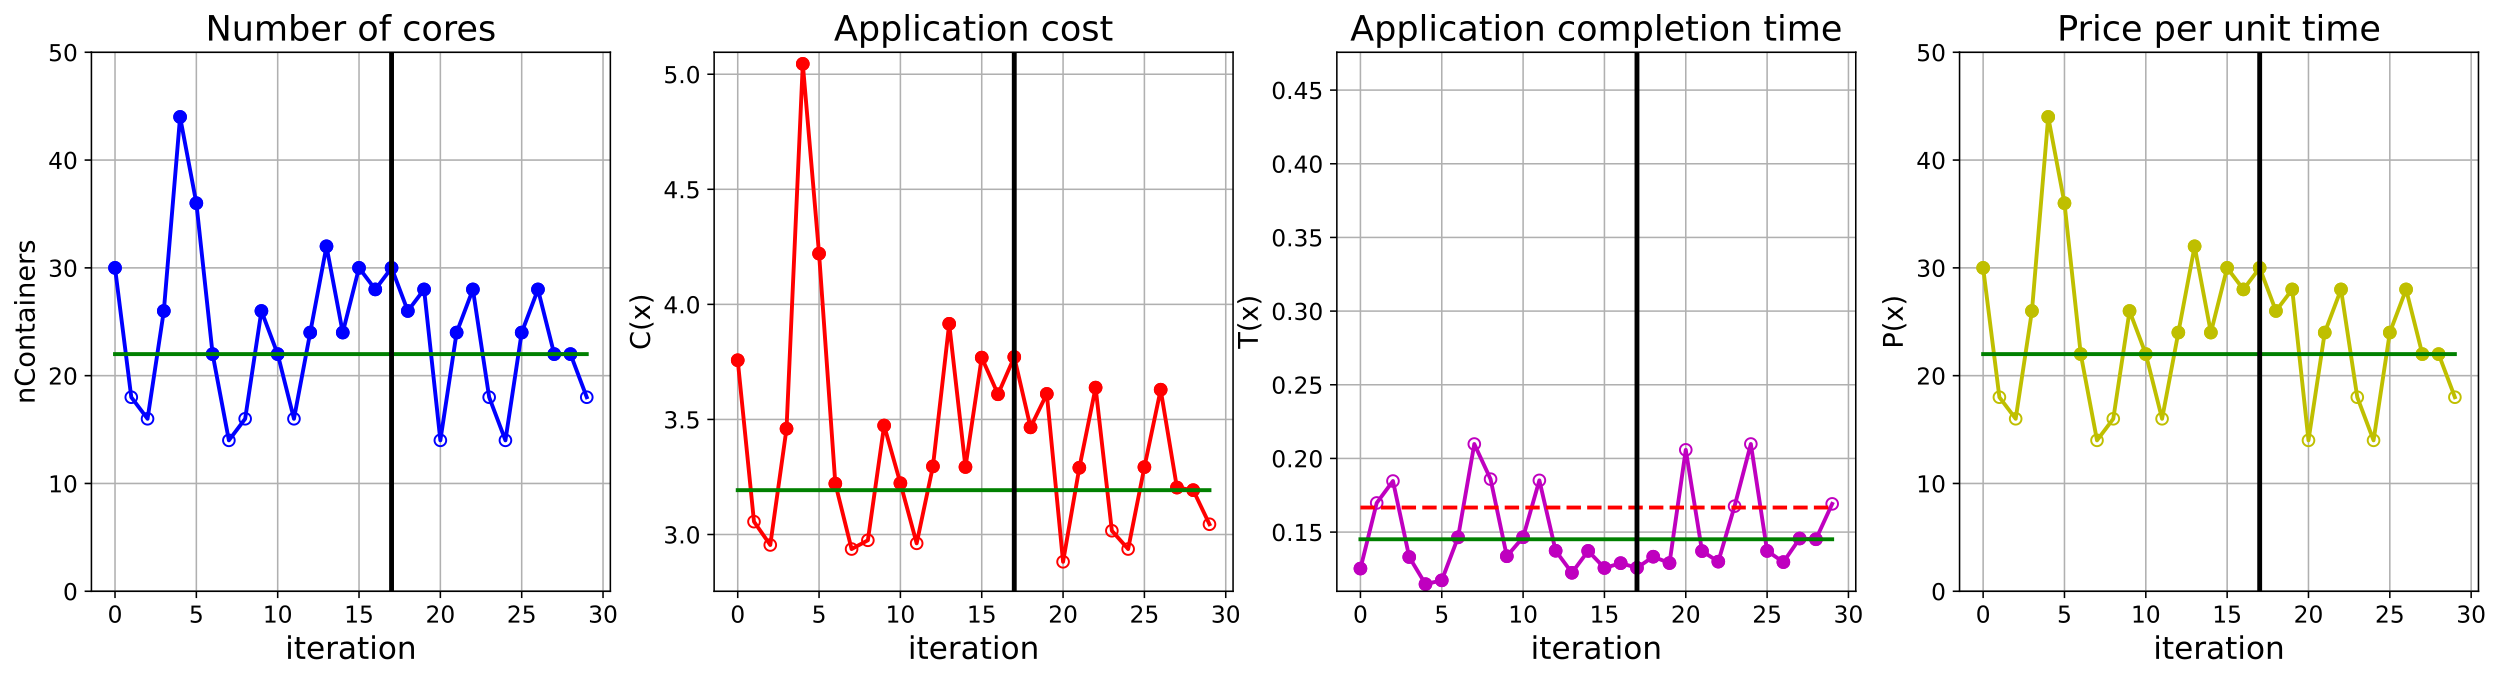 <?xml version="1.0" encoding="utf-8" standalone="no"?>
<!DOCTYPE svg PUBLIC "-//W3C//DTD SVG 1.1//EN"
  "http://www.w3.org/Graphics/SVG/1.1/DTD/svg11.dtd">
<!-- Created with matplotlib (https://matplotlib.org/) -->
<svg height="349.376pt" version="1.1" viewBox="0 0 1285.69 349.376" width="1285.69pt" xmlns="http://www.w3.org/2000/svg" xmlns:xlink="http://www.w3.org/1999/xlink">
 <defs>
  <style type="text/css">
*{stroke-linecap:butt;stroke-linejoin:round;}
  </style>
 </defs>
 <g id="figure_1">
  <g id="patch_1">
   <path d="M 0 349.376 
L 1285.69 349.376 
L 1285.69 0 
L 0 0 
z
" style="fill:#ffffff;"/>
  </g>
  <g id="axes_1">
   <g id="patch_2">
    <path d="M 47.019 304.077 
L 313.889 304.077 
L 313.889 26.877 
L 47.019 26.877 
z
" style="fill:#ffffff;"/>
   </g>
   <g id="matplotlib.axis_1">
    <g id="xtick_1">
     <g id="line2d_1">
      <path clip-path="url(#pb54674a715)" d="M 59.15 304.077 
L 59.15 26.877 
" style="fill:none;stroke:#b0b0b0;stroke-linecap:square;stroke-width:0.8;"/>
     </g>
     <g id="line2d_2">
      <defs>
       <path d="M 0 0 
L 0 3.5 
" id="m898dfeeb41" style="stroke:#000000;stroke-width:0.8;"/>
      </defs>
      <g>
       <use style="stroke:#000000;stroke-width:0.8;" x="59.15" xlink:href="#m898dfeeb41" y="304.077"/>
      </g>
     </g>
     <g id="text_1">
      <!-- 0 -->
      <defs>
       <path d="M 31.781 66.406 
Q 24.172 66.406 20.328 58.906 
Q 16.5 51.422 16.5 36.375 
Q 16.5 21.391 20.328 13.891 
Q 24.172 6.391 31.781 6.391 
Q 39.453 6.391 43.281 13.891 
Q 47.125 21.391 47.125 36.375 
Q 47.125 51.422 43.281 58.906 
Q 39.453 66.406 31.781 66.406 
z
M 31.781 74.219 
Q 44.047 74.219 50.516 64.516 
Q 56.984 54.828 56.984 36.375 
Q 56.984 17.969 50.516 8.266 
Q 44.047 -1.422 31.781 -1.422 
Q 19.531 -1.422 13.062 8.266 
Q 6.594 17.969 6.594 36.375 
Q 6.594 54.828 13.062 64.516 
Q 19.531 74.219 31.781 74.219 
z
" id="DejaVuSans-48"/>
      </defs>
      <g transform="translate(55.332 320.195)scale(0.12 -0.12)">
       <use xlink:href="#DejaVuSans-48"/>
      </g>
     </g>
    </g>
    <g id="xtick_2">
     <g id="line2d_3">
      <path clip-path="url(#pb54674a715)" d="M 100.979 304.077 
L 100.979 26.877 
" style="fill:none;stroke:#b0b0b0;stroke-linecap:square;stroke-width:0.8;"/>
     </g>
     <g id="line2d_4">
      <g>
       <use style="stroke:#000000;stroke-width:0.8;" x="100.979" xlink:href="#m898dfeeb41" y="304.077"/>
      </g>
     </g>
     <g id="text_2">
      <!-- 5 -->
      <defs>
       <path d="M 10.797 72.906 
L 49.516 72.906 
L 49.516 64.594 
L 19.828 64.594 
L 19.828 46.734 
Q 21.969 47.469 24.109 47.828 
Q 26.266 48.188 28.422 48.188 
Q 40.625 48.188 47.75 41.5 
Q 54.891 34.812 54.891 23.391 
Q 54.891 11.625 47.562 5.094 
Q 40.234 -1.422 26.906 -1.422 
Q 22.312 -1.422 17.547 -0.641 
Q 12.797 0.141 7.719 1.703 
L 7.719 11.625 
Q 12.109 9.234 16.797 8.062 
Q 21.484 6.891 26.703 6.891 
Q 35.156 6.891 40.078 11.328 
Q 45.016 15.766 45.016 23.391 
Q 45.016 31 40.078 35.438 
Q 35.156 39.891 26.703 39.891 
Q 22.75 39.891 18.812 39.016 
Q 14.891 38.141 10.797 36.281 
z
" id="DejaVuSans-53"/>
      </defs>
      <g transform="translate(97.161 320.195)scale(0.12 -0.12)">
       <use xlink:href="#DejaVuSans-53"/>
      </g>
     </g>
    </g>
    <g id="xtick_3">
     <g id="line2d_5">
      <path clip-path="url(#pb54674a715)" d="M 142.808 304.077 
L 142.808 26.877 
" style="fill:none;stroke:#b0b0b0;stroke-linecap:square;stroke-width:0.8;"/>
     </g>
     <g id="line2d_6">
      <g>
       <use style="stroke:#000000;stroke-width:0.8;" x="142.808" xlink:href="#m898dfeeb41" y="304.077"/>
      </g>
     </g>
     <g id="text_3">
      <!-- 10 -->
      <defs>
       <path d="M 12.406 8.297 
L 28.516 8.297 
L 28.516 63.922 
L 10.984 60.406 
L 10.984 69.391 
L 28.422 72.906 
L 38.281 72.906 
L 38.281 8.297 
L 54.391 8.297 
L 54.391 0 
L 12.406 0 
z
" id="DejaVuSans-49"/>
      </defs>
      <g transform="translate(135.173 320.195)scale(0.12 -0.12)">
       <use xlink:href="#DejaVuSans-49"/>
       <use x="63.623" xlink:href="#DejaVuSans-48"/>
      </g>
     </g>
    </g>
    <g id="xtick_4">
     <g id="line2d_7">
      <path clip-path="url(#pb54674a715)" d="M 184.637 304.077 
L 184.637 26.877 
" style="fill:none;stroke:#b0b0b0;stroke-linecap:square;stroke-width:0.8;"/>
     </g>
     <g id="line2d_8">
      <g>
       <use style="stroke:#000000;stroke-width:0.8;" x="184.637" xlink:href="#m898dfeeb41" y="304.077"/>
      </g>
     </g>
     <g id="text_4">
      <!-- 15 -->
      <g transform="translate(177.002 320.195)scale(0.12 -0.12)">
       <use xlink:href="#DejaVuSans-49"/>
       <use x="63.623" xlink:href="#DejaVuSans-53"/>
      </g>
     </g>
    </g>
    <g id="xtick_5">
     <g id="line2d_9">
      <path clip-path="url(#pb54674a715)" d="M 226.466 304.077 
L 226.466 26.877 
" style="fill:none;stroke:#b0b0b0;stroke-linecap:square;stroke-width:0.8;"/>
     </g>
     <g id="line2d_10">
      <g>
       <use style="stroke:#000000;stroke-width:0.8;" x="226.466" xlink:href="#m898dfeeb41" y="304.077"/>
      </g>
     </g>
     <g id="text_5">
      <!-- 20 -->
      <defs>
       <path d="M 19.188 8.297 
L 53.609 8.297 
L 53.609 0 
L 7.328 0 
L 7.328 8.297 
Q 12.938 14.109 22.625 23.891 
Q 32.328 33.688 34.812 36.531 
Q 39.547 41.844 41.422 45.531 
Q 43.312 49.219 43.312 52.781 
Q 43.312 58.594 39.234 62.25 
Q 35.156 65.922 28.609 65.922 
Q 23.969 65.922 18.812 64.312 
Q 13.672 62.703 7.812 59.422 
L 7.812 69.391 
Q 13.766 71.781 18.938 73 
Q 24.125 74.219 28.422 74.219 
Q 39.75 74.219 46.484 68.547 
Q 53.219 62.891 53.219 53.422 
Q 53.219 48.922 51.531 44.891 
Q 49.859 40.875 45.406 35.406 
Q 44.188 33.984 37.641 27.219 
Q 31.109 20.453 19.188 8.297 
z
" id="DejaVuSans-50"/>
      </defs>
      <g transform="translate(218.831 320.195)scale(0.12 -0.12)">
       <use xlink:href="#DejaVuSans-50"/>
       <use x="63.623" xlink:href="#DejaVuSans-48"/>
      </g>
     </g>
    </g>
    <g id="xtick_6">
     <g id="line2d_11">
      <path clip-path="url(#pb54674a715)" d="M 268.295 304.077 
L 268.295 26.877 
" style="fill:none;stroke:#b0b0b0;stroke-linecap:square;stroke-width:0.8;"/>
     </g>
     <g id="line2d_12">
      <g>
       <use style="stroke:#000000;stroke-width:0.8;" x="268.295" xlink:href="#m898dfeeb41" y="304.077"/>
      </g>
     </g>
     <g id="text_6">
      <!-- 25 -->
      <g transform="translate(260.66 320.195)scale(0.12 -0.12)">
       <use xlink:href="#DejaVuSans-50"/>
       <use x="63.623" xlink:href="#DejaVuSans-53"/>
      </g>
     </g>
    </g>
    <g id="xtick_7">
     <g id="line2d_13">
      <path clip-path="url(#pb54674a715)" d="M 310.124 304.077 
L 310.124 26.877 
" style="fill:none;stroke:#b0b0b0;stroke-linecap:square;stroke-width:0.8;"/>
     </g>
     <g id="line2d_14">
      <g>
       <use style="stroke:#000000;stroke-width:0.8;" x="310.124" xlink:href="#m898dfeeb41" y="304.077"/>
      </g>
     </g>
     <g id="text_7">
      <!-- 30 -->
      <defs>
       <path d="M 40.578 39.312 
Q 47.656 37.797 51.625 33 
Q 55.609 28.219 55.609 21.188 
Q 55.609 10.406 48.188 4.484 
Q 40.766 -1.422 27.094 -1.422 
Q 22.516 -1.422 17.656 -0.516 
Q 12.797 0.391 7.625 2.203 
L 7.625 11.719 
Q 11.719 9.328 16.594 8.109 
Q 21.484 6.891 26.812 6.891 
Q 36.078 6.891 40.938 10.547 
Q 45.797 14.203 45.797 21.188 
Q 45.797 27.641 41.281 31.266 
Q 36.766 34.906 28.719 34.906 
L 20.219 34.906 
L 20.219 43.016 
L 29.109 43.016 
Q 36.375 43.016 40.234 45.922 
Q 44.094 48.828 44.094 54.297 
Q 44.094 59.906 40.109 62.906 
Q 36.141 65.922 28.719 65.922 
Q 24.656 65.922 20.016 65.031 
Q 15.375 64.156 9.812 62.312 
L 9.812 71.094 
Q 15.438 72.656 20.344 73.438 
Q 25.25 74.219 29.594 74.219 
Q 40.828 74.219 47.359 69.109 
Q 53.906 64.016 53.906 55.328 
Q 53.906 49.266 50.438 45.094 
Q 46.969 40.922 40.578 39.312 
z
" id="DejaVuSans-51"/>
      </defs>
      <g transform="translate(302.489 320.195)scale(0.12 -0.12)">
       <use xlink:href="#DejaVuSans-51"/>
       <use x="63.623" xlink:href="#DejaVuSans-48"/>
      </g>
     </g>
    </g>
    <g id="text_8">
     <!-- iteration -->
     <defs>
      <path d="M 9.422 54.688 
L 18.406 54.688 
L 18.406 0 
L 9.422 0 
z
M 9.422 75.984 
L 18.406 75.984 
L 18.406 64.594 
L 9.422 64.594 
z
" id="DejaVuSans-105"/>
      <path d="M 18.312 70.219 
L 18.312 54.688 
L 36.812 54.688 
L 36.812 47.703 
L 18.312 47.703 
L 18.312 18.016 
Q 18.312 11.328 20.141 9.422 
Q 21.969 7.516 27.594 7.516 
L 36.812 7.516 
L 36.812 0 
L 27.594 0 
Q 17.188 0 13.234 3.875 
Q 9.281 7.766 9.281 18.016 
L 9.281 47.703 
L 2.688 47.703 
L 2.688 54.688 
L 9.281 54.688 
L 9.281 70.219 
z
" id="DejaVuSans-116"/>
      <path d="M 56.203 29.594 
L 56.203 25.203 
L 14.891 25.203 
Q 15.484 15.922 20.484 11.062 
Q 25.484 6.203 34.422 6.203 
Q 39.594 6.203 44.453 7.469 
Q 49.312 8.734 54.109 11.281 
L 54.109 2.781 
Q 49.266 0.734 44.188 -0.344 
Q 39.109 -1.422 33.891 -1.422 
Q 20.797 -1.422 13.156 6.188 
Q 5.516 13.812 5.516 26.812 
Q 5.516 40.234 12.766 48.109 
Q 20.016 56 32.328 56 
Q 43.359 56 49.781 48.891 
Q 56.203 41.797 56.203 29.594 
z
M 47.219 32.234 
Q 47.125 39.594 43.094 43.984 
Q 39.062 48.391 32.422 48.391 
Q 24.906 48.391 20.391 44.141 
Q 15.875 39.891 15.188 32.172 
z
" id="DejaVuSans-101"/>
      <path d="M 41.109 46.297 
Q 39.594 47.172 37.812 47.578 
Q 36.031 48 33.891 48 
Q 26.266 48 22.188 43.047 
Q 18.109 38.094 18.109 28.812 
L 18.109 0 
L 9.078 0 
L 9.078 54.688 
L 18.109 54.688 
L 18.109 46.188 
Q 20.953 51.172 25.484 53.578 
Q 30.031 56 36.531 56 
Q 37.453 56 38.578 55.875 
Q 39.703 55.766 41.062 55.516 
z
" id="DejaVuSans-114"/>
      <path d="M 34.281 27.484 
Q 23.391 27.484 19.188 25 
Q 14.984 22.516 14.984 16.5 
Q 14.984 11.719 18.141 8.906 
Q 21.297 6.109 26.703 6.109 
Q 34.188 6.109 38.703 11.406 
Q 43.219 16.703 43.219 25.484 
L 43.219 27.484 
z
M 52.203 31.203 
L 52.203 0 
L 43.219 0 
L 43.219 8.297 
Q 40.141 3.328 35.547 0.953 
Q 30.953 -1.422 24.312 -1.422 
Q 15.922 -1.422 10.953 3.297 
Q 6 8.016 6 15.922 
Q 6 25.141 12.172 29.828 
Q 18.359 34.516 30.609 34.516 
L 43.219 34.516 
L 43.219 35.406 
Q 43.219 41.609 39.141 45 
Q 35.062 48.391 27.688 48.391 
Q 23 48.391 18.547 47.266 
Q 14.109 46.141 10.016 43.891 
L 10.016 52.203 
Q 14.938 54.109 19.578 55.047 
Q 24.219 56 28.609 56 
Q 40.484 56 46.344 49.844 
Q 52.203 43.703 52.203 31.203 
z
" id="DejaVuSans-97"/>
      <path d="M 30.609 48.391 
Q 23.391 48.391 19.188 42.75 
Q 14.984 37.109 14.984 27.297 
Q 14.984 17.484 19.156 11.844 
Q 23.344 6.203 30.609 6.203 
Q 37.797 6.203 41.984 11.859 
Q 46.188 17.531 46.188 27.297 
Q 46.188 37.016 41.984 42.703 
Q 37.797 48.391 30.609 48.391 
z
M 30.609 56 
Q 42.328 56 49.016 48.375 
Q 55.719 40.766 55.719 27.297 
Q 55.719 13.875 49.016 6.219 
Q 42.328 -1.422 30.609 -1.422 
Q 18.844 -1.422 12.172 6.219 
Q 5.516 13.875 5.516 27.297 
Q 5.516 40.766 12.172 48.375 
Q 18.844 56 30.609 56 
z
" id="DejaVuSans-111"/>
      <path d="M 54.891 33.016 
L 54.891 0 
L 45.906 0 
L 45.906 32.719 
Q 45.906 40.484 42.875 44.328 
Q 39.844 48.188 33.797 48.188 
Q 26.516 48.188 22.312 43.547 
Q 18.109 38.922 18.109 30.906 
L 18.109 0 
L 9.078 0 
L 9.078 54.688 
L 18.109 54.688 
L 18.109 46.188 
Q 21.344 51.125 25.703 53.562 
Q 30.078 56 35.797 56 
Q 45.219 56 50.047 50.172 
Q 54.891 44.344 54.891 33.016 
z
" id="DejaVuSans-110"/>
     </defs>
     <g transform="translate(146.658 338.848)scale(0.16 -0.16)">
      <use xlink:href="#DejaVuSans-105"/>
      <use x="27.783" xlink:href="#DejaVuSans-116"/>
      <use x="66.992" xlink:href="#DejaVuSans-101"/>
      <use x="128.516" xlink:href="#DejaVuSans-114"/>
      <use x="169.629" xlink:href="#DejaVuSans-97"/>
      <use x="230.908" xlink:href="#DejaVuSans-116"/>
      <use x="270.117" xlink:href="#DejaVuSans-105"/>
      <use x="297.9" xlink:href="#DejaVuSans-111"/>
      <use x="359.082" xlink:href="#DejaVuSans-110"/>
     </g>
    </g>
   </g>
   <g id="matplotlib.axis_2">
    <g id="ytick_1">
     <g id="line2d_15">
      <path clip-path="url(#pb54674a715)" d="M 47.019 304.077 
L 313.889 304.077 
" style="fill:none;stroke:#b0b0b0;stroke-linecap:square;stroke-width:0.8;"/>
     </g>
     <g id="line2d_16">
      <defs>
       <path d="M 0 0 
L -3.5 0 
" id="m255252bb2d" style="stroke:#000000;stroke-width:0.8;"/>
      </defs>
      <g>
       <use style="stroke:#000000;stroke-width:0.8;" x="47.019" xlink:href="#m255252bb2d" y="304.077"/>
      </g>
     </g>
     <g id="text_9">
      <!-- 0 -->
      <g transform="translate(32.384 308.636)scale(0.12 -0.12)">
       <use xlink:href="#DejaVuSans-48"/>
      </g>
     </g>
    </g>
    <g id="ytick_2">
     <g id="line2d_17">
      <path clip-path="url(#pb54674a715)" d="M 47.019 248.637 
L 313.889 248.637 
" style="fill:none;stroke:#b0b0b0;stroke-linecap:square;stroke-width:0.8;"/>
     </g>
     <g id="line2d_18">
      <g>
       <use style="stroke:#000000;stroke-width:0.8;" x="47.019" xlink:href="#m255252bb2d" y="248.637"/>
      </g>
     </g>
     <g id="text_10">
      <!-- 10 -->
      <g transform="translate(24.749 253.196)scale(0.12 -0.12)">
       <use xlink:href="#DejaVuSans-49"/>
       <use x="63.623" xlink:href="#DejaVuSans-48"/>
      </g>
     </g>
    </g>
    <g id="ytick_3">
     <g id="line2d_19">
      <path clip-path="url(#pb54674a715)" d="M 47.019 193.197 
L 313.889 193.197 
" style="fill:none;stroke:#b0b0b0;stroke-linecap:square;stroke-width:0.8;"/>
     </g>
     <g id="line2d_20">
      <g>
       <use style="stroke:#000000;stroke-width:0.8;" x="47.019" xlink:href="#m255252bb2d" y="193.197"/>
      </g>
     </g>
     <g id="text_11">
      <!-- 20 -->
      <g transform="translate(24.749 197.756)scale(0.12 -0.12)">
       <use xlink:href="#DejaVuSans-50"/>
       <use x="63.623" xlink:href="#DejaVuSans-48"/>
      </g>
     </g>
    </g>
    <g id="ytick_4">
     <g id="line2d_21">
      <path clip-path="url(#pb54674a715)" d="M 47.019 137.757 
L 313.889 137.757 
" style="fill:none;stroke:#b0b0b0;stroke-linecap:square;stroke-width:0.8;"/>
     </g>
     <g id="line2d_22">
      <g>
       <use style="stroke:#000000;stroke-width:0.8;" x="47.019" xlink:href="#m255252bb2d" y="137.757"/>
      </g>
     </g>
     <g id="text_12">
      <!-- 30 -->
      <g transform="translate(24.749 142.316)scale(0.12 -0.12)">
       <use xlink:href="#DejaVuSans-51"/>
       <use x="63.623" xlink:href="#DejaVuSans-48"/>
      </g>
     </g>
    </g>
    <g id="ytick_5">
     <g id="line2d_23">
      <path clip-path="url(#pb54674a715)" d="M 47.019 82.317 
L 313.889 82.317 
" style="fill:none;stroke:#b0b0b0;stroke-linecap:square;stroke-width:0.8;"/>
     </g>
     <g id="line2d_24">
      <g>
       <use style="stroke:#000000;stroke-width:0.8;" x="47.019" xlink:href="#m255252bb2d" y="82.317"/>
      </g>
     </g>
     <g id="text_13">
      <!-- 40 -->
      <defs>
       <path d="M 37.797 64.312 
L 12.891 25.391 
L 37.797 25.391 
z
M 35.203 72.906 
L 47.609 72.906 
L 47.609 25.391 
L 58.016 25.391 
L 58.016 17.188 
L 47.609 17.188 
L 47.609 0 
L 37.797 0 
L 37.797 17.188 
L 4.891 17.188 
L 4.891 26.703 
z
" id="DejaVuSans-52"/>
      </defs>
      <g transform="translate(24.749 86.876)scale(0.12 -0.12)">
       <use xlink:href="#DejaVuSans-52"/>
       <use x="63.623" xlink:href="#DejaVuSans-48"/>
      </g>
     </g>
    </g>
    <g id="ytick_6">
     <g id="line2d_25">
      <path clip-path="url(#pb54674a715)" d="M 47.019 26.877 
L 313.889 26.877 
" style="fill:none;stroke:#b0b0b0;stroke-linecap:square;stroke-width:0.8;"/>
     </g>
     <g id="line2d_26">
      <g>
       <use style="stroke:#000000;stroke-width:0.8;" x="47.019" xlink:href="#m255252bb2d" y="26.877"/>
      </g>
     </g>
     <g id="text_14">
      <!-- 50 -->
      <g transform="translate(24.749 31.436)scale(0.12 -0.12)">
       <use xlink:href="#DejaVuSans-53"/>
       <use x="63.623" xlink:href="#DejaVuSans-48"/>
      </g>
     </g>
    </g>
    <g id="text_15">
     <!-- nContainers -->
     <defs>
      <path d="M 64.406 67.281 
L 64.406 56.891 
Q 59.422 61.531 53.781 63.812 
Q 48.141 66.109 41.797 66.109 
Q 29.297 66.109 22.656 58.469 
Q 16.016 50.828 16.016 36.375 
Q 16.016 21.969 22.656 14.328 
Q 29.297 6.688 41.797 6.688 
Q 48.141 6.688 53.781 8.984 
Q 59.422 11.281 64.406 15.922 
L 64.406 5.609 
Q 59.234 2.094 53.438 0.328 
Q 47.656 -1.422 41.219 -1.422 
Q 24.656 -1.422 15.125 8.703 
Q 5.609 18.844 5.609 36.375 
Q 5.609 53.953 15.125 64.078 
Q 24.656 74.219 41.219 74.219 
Q 47.75 74.219 53.531 72.484 
Q 59.328 70.75 64.406 67.281 
z
" id="DejaVuSans-67"/>
      <path d="M 44.281 53.078 
L 44.281 44.578 
Q 40.484 46.531 36.375 47.5 
Q 32.281 48.484 27.875 48.484 
Q 21.188 48.484 17.844 46.438 
Q 14.5 44.391 14.5 40.281 
Q 14.5 37.156 16.891 35.375 
Q 19.281 33.594 26.516 31.984 
L 29.594 31.297 
Q 39.156 29.25 43.188 25.516 
Q 47.219 21.781 47.219 15.094 
Q 47.219 7.469 41.188 3.016 
Q 35.156 -1.422 24.609 -1.422 
Q 20.219 -1.422 15.453 -0.562 
Q 10.688 0.297 5.422 2 
L 5.422 11.281 
Q 10.406 8.688 15.234 7.391 
Q 20.062 6.109 24.812 6.109 
Q 31.156 6.109 34.562 8.281 
Q 37.984 10.453 37.984 14.406 
Q 37.984 18.062 35.516 20.016 
Q 33.062 21.969 24.703 23.781 
L 21.578 24.516 
Q 13.234 26.266 9.516 29.906 
Q 5.812 33.547 5.812 39.891 
Q 5.812 47.609 11.281 51.797 
Q 16.75 56 26.812 56 
Q 31.781 56 36.172 55.266 
Q 40.578 54.547 44.281 53.078 
z
" id="DejaVuSans-115"/>
     </defs>
     <g transform="translate(17.838 207.767)rotate(-90)scale(0.14 -0.14)">
      <use xlink:href="#DejaVuSans-110"/>
      <use x="63.379" xlink:href="#DejaVuSans-67"/>
      <use x="133.203" xlink:href="#DejaVuSans-111"/>
      <use x="194.385" xlink:href="#DejaVuSans-110"/>
      <use x="257.764" xlink:href="#DejaVuSans-116"/>
      <use x="296.973" xlink:href="#DejaVuSans-97"/>
      <use x="358.252" xlink:href="#DejaVuSans-105"/>
      <use x="386.035" xlink:href="#DejaVuSans-110"/>
      <use x="449.414" xlink:href="#DejaVuSans-101"/>
      <use x="510.938" xlink:href="#DejaVuSans-114"/>
      <use x="552.051" xlink:href="#DejaVuSans-115"/>
     </g>
    </g>
   </g>
   <g id="line2d_27">
    <path clip-path="url(#pb54674a715)" d="M 59.15 137.757 
L 67.516 204.285 
L 75.881 215.373 
L 84.247 159.933 
L 92.613 60.141 
L 100.979 104.493 
L 109.345 182.109 
L 117.711 226.461 
L 126.076 215.373 
L 134.442 159.933 
L 142.808 182.109 
L 151.174 215.373 
L 159.54 171.021 
L 167.905 126.669 
L 176.271 171.021 
L 184.637 137.757 
L 193.003 148.845 
L 201.369 137.757 
L 209.735 159.933 
L 218.1 148.845 
L 226.466 226.461 
L 234.832 171.021 
L 243.198 148.845 
L 251.564 204.285 
L 259.929 226.461 
L 268.295 171.021 
L 276.661 148.845 
L 285.027 182.109 
L 293.393 182.109 
L 301.759 204.285 
" style="fill:none;stroke:#0000ff;stroke-linecap:square;stroke-width:2;"/>
    <defs>
     <path d="M 0 3 
C 0.796 3 1.559 2.684 2.121 2.121 
C 2.684 1.559 3 0.796 3 0 
C 3 -0.796 2.684 -1.559 2.121 -2.121 
C 1.559 -2.684 0.796 -3 0 -3 
C -0.796 -3 -1.559 -2.684 -2.121 -2.121 
C -2.684 -1.559 -3 -0.796 -3 0 
C -3 0.796 -2.684 1.559 -2.121 2.121 
C -1.559 2.684 -0.796 3 0 3 
z
" id="ma518793f84" style="stroke:#0000ff;"/>
    </defs>
    <g clip-path="url(#pb54674a715)">
     <use style="fill-opacity:0;stroke:#0000ff;" x="59.15" xlink:href="#ma518793f84" y="137.757"/>
     <use style="fill-opacity:0;stroke:#0000ff;" x="67.516" xlink:href="#ma518793f84" y="204.285"/>
     <use style="fill-opacity:0;stroke:#0000ff;" x="75.881" xlink:href="#ma518793f84" y="215.373"/>
     <use style="fill-opacity:0;stroke:#0000ff;" x="84.247" xlink:href="#ma518793f84" y="159.933"/>
     <use style="fill-opacity:0;stroke:#0000ff;" x="92.613" xlink:href="#ma518793f84" y="60.141"/>
     <use style="fill-opacity:0;stroke:#0000ff;" x="100.979" xlink:href="#ma518793f84" y="104.493"/>
     <use style="fill-opacity:0;stroke:#0000ff;" x="109.345" xlink:href="#ma518793f84" y="182.109"/>
     <use style="fill-opacity:0;stroke:#0000ff;" x="117.711" xlink:href="#ma518793f84" y="226.461"/>
     <use style="fill-opacity:0;stroke:#0000ff;" x="126.076" xlink:href="#ma518793f84" y="215.373"/>
     <use style="fill-opacity:0;stroke:#0000ff;" x="134.442" xlink:href="#ma518793f84" y="159.933"/>
     <use style="fill-opacity:0;stroke:#0000ff;" x="142.808" xlink:href="#ma518793f84" y="182.109"/>
     <use style="fill-opacity:0;stroke:#0000ff;" x="151.174" xlink:href="#ma518793f84" y="215.373"/>
     <use style="fill-opacity:0;stroke:#0000ff;" x="159.54" xlink:href="#ma518793f84" y="171.021"/>
     <use style="fill-opacity:0;stroke:#0000ff;" x="167.905" xlink:href="#ma518793f84" y="126.669"/>
     <use style="fill-opacity:0;stroke:#0000ff;" x="176.271" xlink:href="#ma518793f84" y="171.021"/>
     <use style="fill-opacity:0;stroke:#0000ff;" x="184.637" xlink:href="#ma518793f84" y="137.757"/>
     <use style="fill-opacity:0;stroke:#0000ff;" x="193.003" xlink:href="#ma518793f84" y="148.845"/>
     <use style="fill-opacity:0;stroke:#0000ff;" x="201.369" xlink:href="#ma518793f84" y="137.757"/>
     <use style="fill-opacity:0;stroke:#0000ff;" x="209.735" xlink:href="#ma518793f84" y="159.933"/>
     <use style="fill-opacity:0;stroke:#0000ff;" x="218.1" xlink:href="#ma518793f84" y="148.845"/>
     <use style="fill-opacity:0;stroke:#0000ff;" x="226.466" xlink:href="#ma518793f84" y="226.461"/>
     <use style="fill-opacity:0;stroke:#0000ff;" x="234.832" xlink:href="#ma518793f84" y="171.021"/>
     <use style="fill-opacity:0;stroke:#0000ff;" x="243.198" xlink:href="#ma518793f84" y="148.845"/>
     <use style="fill-opacity:0;stroke:#0000ff;" x="251.564" xlink:href="#ma518793f84" y="204.285"/>
     <use style="fill-opacity:0;stroke:#0000ff;" x="259.929" xlink:href="#ma518793f84" y="226.461"/>
     <use style="fill-opacity:0;stroke:#0000ff;" x="268.295" xlink:href="#ma518793f84" y="171.021"/>
     <use style="fill-opacity:0;stroke:#0000ff;" x="276.661" xlink:href="#ma518793f84" y="148.845"/>
     <use style="fill-opacity:0;stroke:#0000ff;" x="285.027" xlink:href="#ma518793f84" y="182.109"/>
     <use style="fill-opacity:0;stroke:#0000ff;" x="293.393" xlink:href="#ma518793f84" y="182.109"/>
     <use style="fill-opacity:0;stroke:#0000ff;" x="301.759" xlink:href="#ma518793f84" y="204.285"/>
    </g>
   </g>
   <g id="line2d_28">
    <defs>
     <path d="M 0 3 
C 0.796 3 1.559 2.684 2.121 2.121 
C 2.684 1.559 3 0.796 3 0 
C 3 -0.796 2.684 -1.559 2.121 -2.121 
C 1.559 -2.684 0.796 -3 0 -3 
C -0.796 -3 -1.559 -2.684 -2.121 -2.121 
C -2.684 -1.559 -3 -0.796 -3 0 
C -3 0.796 -2.684 1.559 -2.121 2.121 
C -1.559 2.684 -0.796 3 0 3 
z
" id="mc17e014a67" style="stroke:#0000ff;"/>
    </defs>
    <g clip-path="url(#pb54674a715)">
     <use style="fill:#0000ff;stroke:#0000ff;" x="59.15" xlink:href="#mc17e014a67" y="137.757"/>
    </g>
   </g>
   <g id="line2d_29">
    <g clip-path="url(#pb54674a715)">
     <use style="fill:#0000ff;stroke:#0000ff;" x="84.247" xlink:href="#mc17e014a67" y="159.933"/>
    </g>
   </g>
   <g id="line2d_30">
    <g clip-path="url(#pb54674a715)">
     <use style="fill:#0000ff;stroke:#0000ff;" x="92.613" xlink:href="#mc17e014a67" y="60.141"/>
    </g>
   </g>
   <g id="line2d_31">
    <g clip-path="url(#pb54674a715)">
     <use style="fill:#0000ff;stroke:#0000ff;" x="100.979" xlink:href="#mc17e014a67" y="104.493"/>
    </g>
   </g>
   <g id="line2d_32">
    <g clip-path="url(#pb54674a715)">
     <use style="fill:#0000ff;stroke:#0000ff;" x="109.345" xlink:href="#mc17e014a67" y="182.109"/>
    </g>
   </g>
   <g id="line2d_33">
    <g clip-path="url(#pb54674a715)">
     <use style="fill:#0000ff;stroke:#0000ff;" x="134.442" xlink:href="#mc17e014a67" y="159.933"/>
    </g>
   </g>
   <g id="line2d_34">
    <g clip-path="url(#pb54674a715)">
     <use style="fill:#0000ff;stroke:#0000ff;" x="142.808" xlink:href="#mc17e014a67" y="182.109"/>
    </g>
   </g>
   <g id="line2d_35">
    <g clip-path="url(#pb54674a715)">
     <use style="fill:#0000ff;stroke:#0000ff;" x="159.54" xlink:href="#mc17e014a67" y="171.021"/>
    </g>
   </g>
   <g id="line2d_36">
    <g clip-path="url(#pb54674a715)">
     <use style="fill:#0000ff;stroke:#0000ff;" x="167.905" xlink:href="#mc17e014a67" y="126.669"/>
    </g>
   </g>
   <g id="line2d_37">
    <g clip-path="url(#pb54674a715)">
     <use style="fill:#0000ff;stroke:#0000ff;" x="176.271" xlink:href="#mc17e014a67" y="171.021"/>
    </g>
   </g>
   <g id="line2d_38">
    <g clip-path="url(#pb54674a715)">
     <use style="fill:#0000ff;stroke:#0000ff;" x="184.637" xlink:href="#mc17e014a67" y="137.757"/>
    </g>
   </g>
   <g id="line2d_39">
    <g clip-path="url(#pb54674a715)">
     <use style="fill:#0000ff;stroke:#0000ff;" x="193.003" xlink:href="#mc17e014a67" y="148.845"/>
    </g>
   </g>
   <g id="line2d_40">
    <g clip-path="url(#pb54674a715)">
     <use style="fill:#0000ff;stroke:#0000ff;" x="201.369" xlink:href="#mc17e014a67" y="137.757"/>
    </g>
   </g>
   <g id="line2d_41">
    <g clip-path="url(#pb54674a715)">
     <use style="fill:#0000ff;stroke:#0000ff;" x="209.735" xlink:href="#mc17e014a67" y="159.933"/>
    </g>
   </g>
   <g id="line2d_42">
    <g clip-path="url(#pb54674a715)">
     <use style="fill:#0000ff;stroke:#0000ff;" x="218.1" xlink:href="#mc17e014a67" y="148.845"/>
    </g>
   </g>
   <g id="line2d_43">
    <g clip-path="url(#pb54674a715)">
     <use style="fill:#0000ff;stroke:#0000ff;" x="234.832" xlink:href="#mc17e014a67" y="171.021"/>
    </g>
   </g>
   <g id="line2d_44">
    <g clip-path="url(#pb54674a715)">
     <use style="fill:#0000ff;stroke:#0000ff;" x="243.198" xlink:href="#mc17e014a67" y="148.845"/>
    </g>
   </g>
   <g id="line2d_45">
    <g clip-path="url(#pb54674a715)">
     <use style="fill:#0000ff;stroke:#0000ff;" x="268.295" xlink:href="#mc17e014a67" y="171.021"/>
    </g>
   </g>
   <g id="line2d_46">
    <g clip-path="url(#pb54674a715)">
     <use style="fill:#0000ff;stroke:#0000ff;" x="276.661" xlink:href="#mc17e014a67" y="148.845"/>
    </g>
   </g>
   <g id="line2d_47">
    <g clip-path="url(#pb54674a715)">
     <use style="fill:#0000ff;stroke:#0000ff;" x="285.027" xlink:href="#mc17e014a67" y="182.109"/>
    </g>
   </g>
   <g id="line2d_48">
    <g clip-path="url(#pb54674a715)">
     <use style="fill:#0000ff;stroke:#0000ff;" x="293.393" xlink:href="#mc17e014a67" y="182.109"/>
    </g>
   </g>
   <g id="line2d_49">
    <path clip-path="url(#pb54674a715)" d="M 59.15 182.109 
L 67.516 182.109 
L 75.881 182.109 
L 84.247 182.109 
L 92.613 182.109 
L 100.979 182.109 
L 109.345 182.109 
L 117.711 182.109 
L 126.076 182.109 
L 134.442 182.109 
L 142.808 182.109 
L 151.174 182.109 
L 159.54 182.109 
L 167.905 182.109 
L 176.271 182.109 
L 184.637 182.109 
L 193.003 182.109 
L 201.369 182.109 
L 209.735 182.109 
L 218.1 182.109 
L 226.466 182.109 
L 234.832 182.109 
L 243.198 182.109 
L 251.564 182.109 
L 259.929 182.109 
L 268.295 182.109 
L 276.661 182.109 
L 285.027 182.109 
L 293.393 182.109 
L 301.759 182.109 
" style="fill:none;stroke:#008000;stroke-linecap:square;stroke-width:2;"/>
   </g>
   <g id="line2d_50">
    <path clip-path="url(#pb54674a715)" d="M 201.369 304.077 
L 201.369 26.877 
" style="fill:none;stroke:#000000;stroke-linecap:square;stroke-width:2.5;"/>
   </g>
   <g id="patch_3">
    <path d="M 47.019 304.077 
L 47.019 26.877 
" style="fill:none;stroke:#000000;stroke-linecap:square;stroke-linejoin:miter;stroke-width:0.8;"/>
   </g>
   <g id="patch_4">
    <path d="M 313.889 304.077 
L 313.889 26.877 
" style="fill:none;stroke:#000000;stroke-linecap:square;stroke-linejoin:miter;stroke-width:0.8;"/>
   </g>
   <g id="patch_5">
    <path d="M 47.019 304.077 
L 313.889 304.077 
" style="fill:none;stroke:#000000;stroke-linecap:square;stroke-linejoin:miter;stroke-width:0.8;"/>
   </g>
   <g id="patch_6">
    <path d="M 47.019 26.877 
L 313.889 26.877 
" style="fill:none;stroke:#000000;stroke-linecap:square;stroke-linejoin:miter;stroke-width:0.8;"/>
   </g>
   <g id="text_16">
    <!-- Number of cores -->
    <defs>
     <path d="M 9.812 72.906 
L 23.094 72.906 
L 55.422 11.922 
L 55.422 72.906 
L 64.984 72.906 
L 64.984 0 
L 51.703 0 
L 19.391 60.984 
L 19.391 0 
L 9.812 0 
z
" id="DejaVuSans-78"/>
     <path d="M 8.5 21.578 
L 8.5 54.688 
L 17.484 54.688 
L 17.484 21.922 
Q 17.484 14.156 20.5 10.266 
Q 23.531 6.391 29.594 6.391 
Q 36.859 6.391 41.078 11.031 
Q 45.312 15.672 45.312 23.688 
L 45.312 54.688 
L 54.297 54.688 
L 54.297 0 
L 45.312 0 
L 45.312 8.406 
Q 42.047 3.422 37.719 1 
Q 33.406 -1.422 27.688 -1.422 
Q 18.266 -1.422 13.375 4.438 
Q 8.5 10.297 8.5 21.578 
z
M 31.109 56 
z
" id="DejaVuSans-117"/>
     <path d="M 52 44.188 
Q 55.375 50.25 60.062 53.125 
Q 64.75 56 71.094 56 
Q 79.641 56 84.281 50.016 
Q 88.922 44.047 88.922 33.016 
L 88.922 0 
L 79.891 0 
L 79.891 32.719 
Q 79.891 40.578 77.094 44.375 
Q 74.312 48.188 68.609 48.188 
Q 61.625 48.188 57.562 43.547 
Q 53.516 38.922 53.516 30.906 
L 53.516 0 
L 44.484 0 
L 44.484 32.719 
Q 44.484 40.625 41.703 44.406 
Q 38.922 48.188 33.109 48.188 
Q 26.219 48.188 22.156 43.531 
Q 18.109 38.875 18.109 30.906 
L 18.109 0 
L 9.078 0 
L 9.078 54.688 
L 18.109 54.688 
L 18.109 46.188 
Q 21.188 51.219 25.484 53.609 
Q 29.781 56 35.688 56 
Q 41.656 56 45.828 52.969 
Q 50 49.953 52 44.188 
z
" id="DejaVuSans-109"/>
     <path d="M 48.688 27.297 
Q 48.688 37.203 44.609 42.844 
Q 40.531 48.484 33.406 48.484 
Q 26.266 48.484 22.188 42.844 
Q 18.109 37.203 18.109 27.297 
Q 18.109 17.391 22.188 11.75 
Q 26.266 6.109 33.406 6.109 
Q 40.531 6.109 44.609 11.75 
Q 48.688 17.391 48.688 27.297 
z
M 18.109 46.391 
Q 20.953 51.266 25.266 53.625 
Q 29.594 56 35.594 56 
Q 45.562 56 51.781 48.094 
Q 58.016 40.188 58.016 27.297 
Q 58.016 14.406 51.781 6.484 
Q 45.562 -1.422 35.594 -1.422 
Q 29.594 -1.422 25.266 0.953 
Q 20.953 3.328 18.109 8.203 
L 18.109 0 
L 9.078 0 
L 9.078 75.984 
L 18.109 75.984 
z
" id="DejaVuSans-98"/>
     <path id="DejaVuSans-32"/>
     <path d="M 37.109 75.984 
L 37.109 68.5 
L 28.516 68.5 
Q 23.688 68.5 21.797 66.547 
Q 19.922 64.594 19.922 59.516 
L 19.922 54.688 
L 34.719 54.688 
L 34.719 47.703 
L 19.922 47.703 
L 19.922 0 
L 10.891 0 
L 10.891 47.703 
L 2.297 47.703 
L 2.297 54.688 
L 10.891 54.688 
L 10.891 58.5 
Q 10.891 67.625 15.141 71.797 
Q 19.391 75.984 28.609 75.984 
z
" id="DejaVuSans-102"/>
     <path d="M 48.781 52.594 
L 48.781 44.188 
Q 44.969 46.297 41.141 47.344 
Q 37.312 48.391 33.406 48.391 
Q 24.656 48.391 19.812 42.844 
Q 14.984 37.312 14.984 27.297 
Q 14.984 17.281 19.812 11.734 
Q 24.656 6.203 33.406 6.203 
Q 37.312 6.203 41.141 7.25 
Q 44.969 8.297 48.781 10.406 
L 48.781 2.094 
Q 45.016 0.344 40.984 -0.531 
Q 36.969 -1.422 32.422 -1.422 
Q 20.062 -1.422 12.781 6.344 
Q 5.516 14.109 5.516 27.297 
Q 5.516 40.672 12.859 48.328 
Q 20.219 56 33.016 56 
Q 37.156 56 41.109 55.141 
Q 45.062 54.297 48.781 52.594 
z
" id="DejaVuSans-99"/>
    </defs>
    <g transform="translate(105.725 20.877)scale(0.18 -0.18)">
     <use xlink:href="#DejaVuSans-78"/>
     <use x="74.805" xlink:href="#DejaVuSans-117"/>
     <use x="138.184" xlink:href="#DejaVuSans-109"/>
     <use x="235.596" xlink:href="#DejaVuSans-98"/>
     <use x="299.072" xlink:href="#DejaVuSans-101"/>
     <use x="360.596" xlink:href="#DejaVuSans-114"/>
     <use x="401.709" xlink:href="#DejaVuSans-32"/>
     <use x="433.496" xlink:href="#DejaVuSans-111"/>
     <use x="494.678" xlink:href="#DejaVuSans-102"/>
     <use x="529.883" xlink:href="#DejaVuSans-32"/>
     <use x="561.67" xlink:href="#DejaVuSans-99"/>
     <use x="616.65" xlink:href="#DejaVuSans-111"/>
     <use x="677.832" xlink:href="#DejaVuSans-114"/>
     <use x="716.695" xlink:href="#DejaVuSans-101"/>
     <use x="778.219" xlink:href="#DejaVuSans-115"/>
    </g>
   </g>
  </g>
  <g id="axes_2">
   <g id="patch_7">
    <path d="M 367.263 304.077 
L 634.132 304.077 
L 634.132 26.877 
L 367.263 26.877 
z
" style="fill:#ffffff;"/>
   </g>
   <g id="matplotlib.axis_3">
    <g id="xtick_8">
     <g id="line2d_51">
      <path clip-path="url(#p0c59b717b2)" d="M 379.393 304.077 
L 379.393 26.877 
" style="fill:none;stroke:#b0b0b0;stroke-linecap:square;stroke-width:0.8;"/>
     </g>
     <g id="line2d_52">
      <g>
       <use style="stroke:#000000;stroke-width:0.8;" x="379.393" xlink:href="#m898dfeeb41" y="304.077"/>
      </g>
     </g>
     <g id="text_17">
      <!-- 0 -->
      <g transform="translate(375.576 320.195)scale(0.12 -0.12)">
       <use xlink:href="#DejaVuSans-48"/>
      </g>
     </g>
    </g>
    <g id="xtick_9">
     <g id="line2d_53">
      <path clip-path="url(#p0c59b717b2)" d="M 421.222 304.077 
L 421.222 26.877 
" style="fill:none;stroke:#b0b0b0;stroke-linecap:square;stroke-width:0.8;"/>
     </g>
     <g id="line2d_54">
      <g>
       <use style="stroke:#000000;stroke-width:0.8;" x="421.222" xlink:href="#m898dfeeb41" y="304.077"/>
      </g>
     </g>
     <g id="text_18">
      <!-- 5 -->
      <g transform="translate(417.405 320.195)scale(0.12 -0.12)">
       <use xlink:href="#DejaVuSans-53"/>
      </g>
     </g>
    </g>
    <g id="xtick_10">
     <g id="line2d_55">
      <path clip-path="url(#p0c59b717b2)" d="M 463.051 304.077 
L 463.051 26.877 
" style="fill:none;stroke:#b0b0b0;stroke-linecap:square;stroke-width:0.8;"/>
     </g>
     <g id="line2d_56">
      <g>
       <use style="stroke:#000000;stroke-width:0.8;" x="463.051" xlink:href="#m898dfeeb41" y="304.077"/>
      </g>
     </g>
     <g id="text_19">
      <!-- 10 -->
      <g transform="translate(455.416 320.195)scale(0.12 -0.12)">
       <use xlink:href="#DejaVuSans-49"/>
       <use x="63.623" xlink:href="#DejaVuSans-48"/>
      </g>
     </g>
    </g>
    <g id="xtick_11">
     <g id="line2d_57">
      <path clip-path="url(#p0c59b717b2)" d="M 504.881 304.077 
L 504.881 26.877 
" style="fill:none;stroke:#b0b0b0;stroke-linecap:square;stroke-width:0.8;"/>
     </g>
     <g id="line2d_58">
      <g>
       <use style="stroke:#000000;stroke-width:0.8;" x="504.881" xlink:href="#m898dfeeb41" y="304.077"/>
      </g>
     </g>
     <g id="text_20">
      <!-- 15 -->
      <g transform="translate(497.246 320.195)scale(0.12 -0.12)">
       <use xlink:href="#DejaVuSans-49"/>
       <use x="63.623" xlink:href="#DejaVuSans-53"/>
      </g>
     </g>
    </g>
    <g id="xtick_12">
     <g id="line2d_59">
      <path clip-path="url(#p0c59b717b2)" d="M 546.71 304.077 
L 546.71 26.877 
" style="fill:none;stroke:#b0b0b0;stroke-linecap:square;stroke-width:0.8;"/>
     </g>
     <g id="line2d_60">
      <g>
       <use style="stroke:#000000;stroke-width:0.8;" x="546.71" xlink:href="#m898dfeeb41" y="304.077"/>
      </g>
     </g>
     <g id="text_21">
      <!-- 20 -->
      <g transform="translate(539.075 320.195)scale(0.12 -0.12)">
       <use xlink:href="#DejaVuSans-50"/>
       <use x="63.623" xlink:href="#DejaVuSans-48"/>
      </g>
     </g>
    </g>
    <g id="xtick_13">
     <g id="line2d_61">
      <path clip-path="url(#p0c59b717b2)" d="M 588.539 304.077 
L 588.539 26.877 
" style="fill:none;stroke:#b0b0b0;stroke-linecap:square;stroke-width:0.8;"/>
     </g>
     <g id="line2d_62">
      <g>
       <use style="stroke:#000000;stroke-width:0.8;" x="588.539" xlink:href="#m898dfeeb41" y="304.077"/>
      </g>
     </g>
     <g id="text_22">
      <!-- 25 -->
      <g transform="translate(580.904 320.195)scale(0.12 -0.12)">
       <use xlink:href="#DejaVuSans-50"/>
       <use x="63.623" xlink:href="#DejaVuSans-53"/>
      </g>
     </g>
    </g>
    <g id="xtick_14">
     <g id="line2d_63">
      <path clip-path="url(#p0c59b717b2)" d="M 630.368 304.077 
L 630.368 26.877 
" style="fill:none;stroke:#b0b0b0;stroke-linecap:square;stroke-width:0.8;"/>
     </g>
     <g id="line2d_64">
      <g>
       <use style="stroke:#000000;stroke-width:0.8;" x="630.368" xlink:href="#m898dfeeb41" y="304.077"/>
      </g>
     </g>
     <g id="text_23">
      <!-- 30 -->
      <g transform="translate(622.733 320.195)scale(0.12 -0.12)">
       <use xlink:href="#DejaVuSans-51"/>
       <use x="63.623" xlink:href="#DejaVuSans-48"/>
      </g>
     </g>
    </g>
    <g id="text_24">
     <!-- iteration -->
     <g transform="translate(466.901 338.848)scale(0.16 -0.16)">
      <use xlink:href="#DejaVuSans-105"/>
      <use x="27.783" xlink:href="#DejaVuSans-116"/>
      <use x="66.992" xlink:href="#DejaVuSans-101"/>
      <use x="128.516" xlink:href="#DejaVuSans-114"/>
      <use x="169.629" xlink:href="#DejaVuSans-97"/>
      <use x="230.908" xlink:href="#DejaVuSans-116"/>
      <use x="270.117" xlink:href="#DejaVuSans-105"/>
      <use x="297.9" xlink:href="#DejaVuSans-111"/>
      <use x="359.082" xlink:href="#DejaVuSans-110"/>
     </g>
    </g>
   </g>
   <g id="matplotlib.axis_4">
    <g id="ytick_7">
     <g id="line2d_65">
      <path clip-path="url(#p0c59b717b2)" d="M 367.263 274.891 
L 634.132 274.891 
" style="fill:none;stroke:#b0b0b0;stroke-linecap:square;stroke-width:0.8;"/>
     </g>
     <g id="line2d_66">
      <g>
       <use style="stroke:#000000;stroke-width:0.8;" x="367.263" xlink:href="#m255252bb2d" y="274.891"/>
      </g>
     </g>
     <g id="text_25">
      <!-- 3.0 -->
      <defs>
       <path d="M 10.688 12.406 
L 21 12.406 
L 21 0 
L 10.688 0 
z
" id="DejaVuSans-46"/>
      </defs>
      <g transform="translate(341.179 279.45)scale(0.12 -0.12)">
       <use xlink:href="#DejaVuSans-51"/>
       <use x="63.623" xlink:href="#DejaVuSans-46"/>
       <use x="95.41" xlink:href="#DejaVuSans-48"/>
      </g>
     </g>
    </g>
    <g id="ytick_8">
     <g id="line2d_67">
      <path clip-path="url(#p0c59b717b2)" d="M 367.263 215.715 
L 634.132 215.715 
" style="fill:none;stroke:#b0b0b0;stroke-linecap:square;stroke-width:0.8;"/>
     </g>
     <g id="line2d_68">
      <g>
       <use style="stroke:#000000;stroke-width:0.8;" x="367.263" xlink:href="#m255252bb2d" y="215.715"/>
      </g>
     </g>
     <g id="text_26">
      <!-- 3.5 -->
      <g transform="translate(341.179 220.274)scale(0.12 -0.12)">
       <use xlink:href="#DejaVuSans-51"/>
       <use x="63.623" xlink:href="#DejaVuSans-46"/>
       <use x="95.41" xlink:href="#DejaVuSans-53"/>
      </g>
     </g>
    </g>
    <g id="ytick_9">
     <g id="line2d_69">
      <path clip-path="url(#p0c59b717b2)" d="M 367.263 156.539 
L 634.132 156.539 
" style="fill:none;stroke:#b0b0b0;stroke-linecap:square;stroke-width:0.8;"/>
     </g>
     <g id="line2d_70">
      <g>
       <use style="stroke:#000000;stroke-width:0.8;" x="367.263" xlink:href="#m255252bb2d" y="156.539"/>
      </g>
     </g>
     <g id="text_27">
      <!-- 4.0 -->
      <g transform="translate(341.179 161.098)scale(0.12 -0.12)">
       <use xlink:href="#DejaVuSans-52"/>
       <use x="63.623" xlink:href="#DejaVuSans-46"/>
       <use x="95.41" xlink:href="#DejaVuSans-48"/>
      </g>
     </g>
    </g>
    <g id="ytick_10">
     <g id="line2d_71">
      <path clip-path="url(#p0c59b717b2)" d="M 367.263 97.363 
L 634.132 97.363 
" style="fill:none;stroke:#b0b0b0;stroke-linecap:square;stroke-width:0.8;"/>
     </g>
     <g id="line2d_72">
      <g>
       <use style="stroke:#000000;stroke-width:0.8;" x="367.263" xlink:href="#m255252bb2d" y="97.363"/>
      </g>
     </g>
     <g id="text_28">
      <!-- 4.5 -->
      <g transform="translate(341.179 101.922)scale(0.12 -0.12)">
       <use xlink:href="#DejaVuSans-52"/>
       <use x="63.623" xlink:href="#DejaVuSans-46"/>
       <use x="95.41" xlink:href="#DejaVuSans-53"/>
      </g>
     </g>
    </g>
    <g id="ytick_11">
     <g id="line2d_73">
      <path clip-path="url(#p0c59b717b2)" d="M 367.263 38.187 
L 634.132 38.187 
" style="fill:none;stroke:#b0b0b0;stroke-linecap:square;stroke-width:0.8;"/>
     </g>
     <g id="line2d_74">
      <g>
       <use style="stroke:#000000;stroke-width:0.8;" x="367.263" xlink:href="#m255252bb2d" y="38.187"/>
      </g>
     </g>
     <g id="text_29">
      <!-- 5.0 -->
      <g transform="translate(341.179 42.746)scale(0.12 -0.12)">
       <use xlink:href="#DejaVuSans-53"/>
       <use x="63.623" xlink:href="#DejaVuSans-46"/>
       <use x="95.41" xlink:href="#DejaVuSans-48"/>
      </g>
     </g>
    </g>
    <g id="text_30">
     <!-- C(x) -->
     <defs>
      <path d="M 31 75.875 
Q 24.469 64.656 21.281 53.656 
Q 18.109 42.672 18.109 31.391 
Q 18.109 20.125 21.312 9.062 
Q 24.516 -2 31 -13.188 
L 23.188 -13.188 
Q 15.875 -1.703 12.234 9.375 
Q 8.594 20.453 8.594 31.391 
Q 8.594 42.281 12.203 53.312 
Q 15.828 64.359 23.188 75.875 
z
" id="DejaVuSans-40"/>
      <path d="M 54.891 54.688 
L 35.109 28.078 
L 55.906 0 
L 45.312 0 
L 29.391 21.484 
L 13.484 0 
L 2.875 0 
L 24.125 28.609 
L 4.688 54.688 
L 15.281 54.688 
L 29.781 35.203 
L 44.281 54.688 
z
" id="DejaVuSans-120"/>
      <path d="M 8.016 75.875 
L 15.828 75.875 
Q 23.141 64.359 26.781 53.312 
Q 30.422 42.281 30.422 31.391 
Q 30.422 20.453 26.781 9.375 
Q 23.141 -1.703 15.828 -13.188 
L 8.016 -13.188 
Q 14.5 -2 17.703 9.062 
Q 20.906 20.125 20.906 31.391 
Q 20.906 42.672 17.703 53.656 
Q 14.5 64.656 8.016 75.875 
z
" id="DejaVuSans-41"/>
     </defs>
     <g transform="translate(334.268 179.97)rotate(-90)scale(0.14 -0.14)">
      <use xlink:href="#DejaVuSans-67"/>
      <use x="69.824" xlink:href="#DejaVuSans-40"/>
      <use x="108.838" xlink:href="#DejaVuSans-120"/>
      <use x="168.018" xlink:href="#DejaVuSans-41"/>
     </g>
    </g>
   </g>
   <g id="line2d_75">
    <path clip-path="url(#p0c59b717b2)" d="M 379.393 185.273 
L 387.759 268.279 
L 396.125 280.276 
L 404.491 220.476 
L 412.857 32.848 
L 421.222 130.425 
L 429.588 248.705 
L 437.954 282.359 
L 446.32 277.861 
L 454.686 218.837 
L 463.051 248.504 
L 471.417 279.427 
L 479.783 239.843 
L 488.149 166.512 
L 496.515 240.167 
L 504.881 183.91 
L 513.246 202.763 
L 521.612 183.597 
L 529.978 219.781 
L 538.344 202.583 
L 546.71 288.922 
L 555.075 240.56 
L 563.441 199.335 
L 571.807 272.956 
L 580.173 282.357 
L 588.539 240.23 
L 596.905 200.403 
L 605.27 250.741 
L 613.636 252.077 
L 622.002 269.608 
" style="fill:none;stroke:#ff0000;stroke-linecap:square;stroke-width:2;"/>
    <defs>
     <path d="M 0 3 
C 0.796 3 1.559 2.684 2.121 2.121 
C 2.684 1.559 3 0.796 3 0 
C 3 -0.796 2.684 -1.559 2.121 -2.121 
C 1.559 -2.684 0.796 -3 0 -3 
C -0.796 -3 -1.559 -2.684 -2.121 -2.121 
C -2.684 -1.559 -3 -0.796 -3 0 
C -3 0.796 -2.684 1.559 -2.121 2.121 
C -1.559 2.684 -0.796 3 0 3 
z
" id="m32a0f302b8" style="stroke:#ff0000;"/>
    </defs>
    <g clip-path="url(#p0c59b717b2)">
     <use style="fill-opacity:0;stroke:#ff0000;" x="379.393" xlink:href="#m32a0f302b8" y="185.273"/>
     <use style="fill-opacity:0;stroke:#ff0000;" x="387.759" xlink:href="#m32a0f302b8" y="268.279"/>
     <use style="fill-opacity:0;stroke:#ff0000;" x="396.125" xlink:href="#m32a0f302b8" y="280.276"/>
     <use style="fill-opacity:0;stroke:#ff0000;" x="404.491" xlink:href="#m32a0f302b8" y="220.476"/>
     <use style="fill-opacity:0;stroke:#ff0000;" x="412.857" xlink:href="#m32a0f302b8" y="32.848"/>
     <use style="fill-opacity:0;stroke:#ff0000;" x="421.222" xlink:href="#m32a0f302b8" y="130.425"/>
     <use style="fill-opacity:0;stroke:#ff0000;" x="429.588" xlink:href="#m32a0f302b8" y="248.705"/>
     <use style="fill-opacity:0;stroke:#ff0000;" x="437.954" xlink:href="#m32a0f302b8" y="282.359"/>
     <use style="fill-opacity:0;stroke:#ff0000;" x="446.32" xlink:href="#m32a0f302b8" y="277.861"/>
     <use style="fill-opacity:0;stroke:#ff0000;" x="454.686" xlink:href="#m32a0f302b8" y="218.837"/>
     <use style="fill-opacity:0;stroke:#ff0000;" x="463.051" xlink:href="#m32a0f302b8" y="248.504"/>
     <use style="fill-opacity:0;stroke:#ff0000;" x="471.417" xlink:href="#m32a0f302b8" y="279.427"/>
     <use style="fill-opacity:0;stroke:#ff0000;" x="479.783" xlink:href="#m32a0f302b8" y="239.843"/>
     <use style="fill-opacity:0;stroke:#ff0000;" x="488.149" xlink:href="#m32a0f302b8" y="166.512"/>
     <use style="fill-opacity:0;stroke:#ff0000;" x="496.515" xlink:href="#m32a0f302b8" y="240.167"/>
     <use style="fill-opacity:0;stroke:#ff0000;" x="504.881" xlink:href="#m32a0f302b8" y="183.91"/>
     <use style="fill-opacity:0;stroke:#ff0000;" x="513.246" xlink:href="#m32a0f302b8" y="202.763"/>
     <use style="fill-opacity:0;stroke:#ff0000;" x="521.612" xlink:href="#m32a0f302b8" y="183.597"/>
     <use style="fill-opacity:0;stroke:#ff0000;" x="529.978" xlink:href="#m32a0f302b8" y="219.781"/>
     <use style="fill-opacity:0;stroke:#ff0000;" x="538.344" xlink:href="#m32a0f302b8" y="202.583"/>
     <use style="fill-opacity:0;stroke:#ff0000;" x="546.71" xlink:href="#m32a0f302b8" y="288.922"/>
     <use style="fill-opacity:0;stroke:#ff0000;" x="555.075" xlink:href="#m32a0f302b8" y="240.56"/>
     <use style="fill-opacity:0;stroke:#ff0000;" x="563.441" xlink:href="#m32a0f302b8" y="199.335"/>
     <use style="fill-opacity:0;stroke:#ff0000;" x="571.807" xlink:href="#m32a0f302b8" y="272.956"/>
     <use style="fill-opacity:0;stroke:#ff0000;" x="580.173" xlink:href="#m32a0f302b8" y="282.357"/>
     <use style="fill-opacity:0;stroke:#ff0000;" x="588.539" xlink:href="#m32a0f302b8" y="240.23"/>
     <use style="fill-opacity:0;stroke:#ff0000;" x="596.905" xlink:href="#m32a0f302b8" y="200.403"/>
     <use style="fill-opacity:0;stroke:#ff0000;" x="605.27" xlink:href="#m32a0f302b8" y="250.741"/>
     <use style="fill-opacity:0;stroke:#ff0000;" x="613.636" xlink:href="#m32a0f302b8" y="252.077"/>
     <use style="fill-opacity:0;stroke:#ff0000;" x="622.002" xlink:href="#m32a0f302b8" y="269.608"/>
    </g>
   </g>
   <g id="line2d_76">
    <defs>
     <path d="M 0 3 
C 0.796 3 1.559 2.684 2.121 2.121 
C 2.684 1.559 3 0.796 3 0 
C 3 -0.796 2.684 -1.559 2.121 -2.121 
C 1.559 -2.684 0.796 -3 0 -3 
C -0.796 -3 -1.559 -2.684 -2.121 -2.121 
C -2.684 -1.559 -3 -0.796 -3 0 
C -3 0.796 -2.684 1.559 -2.121 2.121 
C -1.559 2.684 -0.796 3 0 3 
z
" id="m1c15a12892" style="stroke:#ff0000;"/>
    </defs>
    <g clip-path="url(#p0c59b717b2)">
     <use style="fill:#ff0000;stroke:#ff0000;" x="379.393" xlink:href="#m1c15a12892" y="185.273"/>
    </g>
   </g>
   <g id="line2d_77">
    <g clip-path="url(#p0c59b717b2)">
     <use style="fill:#ff0000;stroke:#ff0000;" x="404.491" xlink:href="#m1c15a12892" y="220.476"/>
    </g>
   </g>
   <g id="line2d_78">
    <g clip-path="url(#p0c59b717b2)">
     <use style="fill:#ff0000;stroke:#ff0000;" x="412.857" xlink:href="#m1c15a12892" y="32.848"/>
    </g>
   </g>
   <g id="line2d_79">
    <g clip-path="url(#p0c59b717b2)">
     <use style="fill:#ff0000;stroke:#ff0000;" x="421.222" xlink:href="#m1c15a12892" y="130.425"/>
    </g>
   </g>
   <g id="line2d_80">
    <g clip-path="url(#p0c59b717b2)">
     <use style="fill:#ff0000;stroke:#ff0000;" x="429.588" xlink:href="#m1c15a12892" y="248.705"/>
    </g>
   </g>
   <g id="line2d_81">
    <g clip-path="url(#p0c59b717b2)">
     <use style="fill:#ff0000;stroke:#ff0000;" x="454.686" xlink:href="#m1c15a12892" y="218.837"/>
    </g>
   </g>
   <g id="line2d_82">
    <g clip-path="url(#p0c59b717b2)">
     <use style="fill:#ff0000;stroke:#ff0000;" x="463.051" xlink:href="#m1c15a12892" y="248.504"/>
    </g>
   </g>
   <g id="line2d_83">
    <g clip-path="url(#p0c59b717b2)">
     <use style="fill:#ff0000;stroke:#ff0000;" x="479.783" xlink:href="#m1c15a12892" y="239.843"/>
    </g>
   </g>
   <g id="line2d_84">
    <g clip-path="url(#p0c59b717b2)">
     <use style="fill:#ff0000;stroke:#ff0000;" x="488.149" xlink:href="#m1c15a12892" y="166.512"/>
    </g>
   </g>
   <g id="line2d_85">
    <g clip-path="url(#p0c59b717b2)">
     <use style="fill:#ff0000;stroke:#ff0000;" x="496.515" xlink:href="#m1c15a12892" y="240.167"/>
    </g>
   </g>
   <g id="line2d_86">
    <g clip-path="url(#p0c59b717b2)">
     <use style="fill:#ff0000;stroke:#ff0000;" x="504.881" xlink:href="#m1c15a12892" y="183.91"/>
    </g>
   </g>
   <g id="line2d_87">
    <g clip-path="url(#p0c59b717b2)">
     <use style="fill:#ff0000;stroke:#ff0000;" x="513.246" xlink:href="#m1c15a12892" y="202.763"/>
    </g>
   </g>
   <g id="line2d_88">
    <g clip-path="url(#p0c59b717b2)">
     <use style="fill:#ff0000;stroke:#ff0000;" x="521.612" xlink:href="#m1c15a12892" y="183.597"/>
    </g>
   </g>
   <g id="line2d_89">
    <g clip-path="url(#p0c59b717b2)">
     <use style="fill:#ff0000;stroke:#ff0000;" x="529.978" xlink:href="#m1c15a12892" y="219.781"/>
    </g>
   </g>
   <g id="line2d_90">
    <g clip-path="url(#p0c59b717b2)">
     <use style="fill:#ff0000;stroke:#ff0000;" x="538.344" xlink:href="#m1c15a12892" y="202.583"/>
    </g>
   </g>
   <g id="line2d_91">
    <g clip-path="url(#p0c59b717b2)">
     <use style="fill:#ff0000;stroke:#ff0000;" x="555.075" xlink:href="#m1c15a12892" y="240.56"/>
    </g>
   </g>
   <g id="line2d_92">
    <g clip-path="url(#p0c59b717b2)">
     <use style="fill:#ff0000;stroke:#ff0000;" x="563.441" xlink:href="#m1c15a12892" y="199.335"/>
    </g>
   </g>
   <g id="line2d_93">
    <g clip-path="url(#p0c59b717b2)">
     <use style="fill:#ff0000;stroke:#ff0000;" x="588.539" xlink:href="#m1c15a12892" y="240.23"/>
    </g>
   </g>
   <g id="line2d_94">
    <g clip-path="url(#p0c59b717b2)">
     <use style="fill:#ff0000;stroke:#ff0000;" x="596.905" xlink:href="#m1c15a12892" y="200.403"/>
    </g>
   </g>
   <g id="line2d_95">
    <g clip-path="url(#p0c59b717b2)">
     <use style="fill:#ff0000;stroke:#ff0000;" x="605.27" xlink:href="#m1c15a12892" y="250.741"/>
    </g>
   </g>
   <g id="line2d_96">
    <g clip-path="url(#p0c59b717b2)">
     <use style="fill:#ff0000;stroke:#ff0000;" x="613.636" xlink:href="#m1c15a12892" y="252.077"/>
    </g>
   </g>
   <g id="line2d_97">
    <path clip-path="url(#p0c59b717b2)" d="M 379.393 252.077 
L 387.759 252.077 
L 396.125 252.077 
L 404.491 252.077 
L 412.857 252.077 
L 421.222 252.077 
L 429.588 252.077 
L 437.954 252.077 
L 446.32 252.077 
L 454.686 252.077 
L 463.051 252.077 
L 471.417 252.077 
L 479.783 252.077 
L 488.149 252.077 
L 496.515 252.077 
L 504.881 252.077 
L 513.246 252.077 
L 521.612 252.077 
L 529.978 252.077 
L 538.344 252.077 
L 546.71 252.077 
L 555.075 252.077 
L 563.441 252.077 
L 571.807 252.077 
L 580.173 252.077 
L 588.539 252.077 
L 596.905 252.077 
L 605.27 252.077 
L 613.636 252.077 
L 622.002 252.077 
" style="fill:none;stroke:#008000;stroke-linecap:square;stroke-width:2;"/>
   </g>
   <g id="line2d_98">
    <path clip-path="url(#p0c59b717b2)" d="M 521.612 304.077 
L 521.612 26.877 
" style="fill:none;stroke:#000000;stroke-linecap:square;stroke-width:2.5;"/>
   </g>
   <g id="patch_8">
    <path d="M 367.263 304.077 
L 367.263 26.877 
" style="fill:none;stroke:#000000;stroke-linecap:square;stroke-linejoin:miter;stroke-width:0.8;"/>
   </g>
   <g id="patch_9">
    <path d="M 634.132 304.077 
L 634.132 26.877 
" style="fill:none;stroke:#000000;stroke-linecap:square;stroke-linejoin:miter;stroke-width:0.8;"/>
   </g>
   <g id="patch_10">
    <path d="M 367.263 304.077 
L 634.132 304.077 
" style="fill:none;stroke:#000000;stroke-linecap:square;stroke-linejoin:miter;stroke-width:0.8;"/>
   </g>
   <g id="patch_11">
    <path d="M 367.263 26.877 
L 634.132 26.877 
" style="fill:none;stroke:#000000;stroke-linecap:square;stroke-linejoin:miter;stroke-width:0.8;"/>
   </g>
   <g id="text_31">
    <!-- Application cost -->
    <defs>
     <path d="M 34.188 63.188 
L 20.797 26.906 
L 47.609 26.906 
z
M 28.609 72.906 
L 39.797 72.906 
L 67.578 0 
L 57.328 0 
L 50.688 18.703 
L 17.828 18.703 
L 11.188 0 
L 0.781 0 
z
" id="DejaVuSans-65"/>
     <path d="M 18.109 8.203 
L 18.109 -20.797 
L 9.078 -20.797 
L 9.078 54.688 
L 18.109 54.688 
L 18.109 46.391 
Q 20.953 51.266 25.266 53.625 
Q 29.594 56 35.594 56 
Q 45.562 56 51.781 48.094 
Q 58.016 40.188 58.016 27.297 
Q 58.016 14.406 51.781 6.484 
Q 45.562 -1.422 35.594 -1.422 
Q 29.594 -1.422 25.266 0.953 
Q 20.953 3.328 18.109 8.203 
z
M 48.688 27.297 
Q 48.688 37.203 44.609 42.844 
Q 40.531 48.484 33.406 48.484 
Q 26.266 48.484 22.188 42.844 
Q 18.109 37.203 18.109 27.297 
Q 18.109 17.391 22.188 11.75 
Q 26.266 6.109 33.406 6.109 
Q 40.531 6.109 44.609 11.75 
Q 48.688 17.391 48.688 27.297 
z
" id="DejaVuSans-112"/>
     <path d="M 9.422 75.984 
L 18.406 75.984 
L 18.406 0 
L 9.422 0 
z
" id="DejaVuSans-108"/>
    </defs>
    <g transform="translate(428.878 20.877)scale(0.18 -0.18)">
     <use xlink:href="#DejaVuSans-65"/>
     <use x="68.408" xlink:href="#DejaVuSans-112"/>
     <use x="131.885" xlink:href="#DejaVuSans-112"/>
     <use x="195.361" xlink:href="#DejaVuSans-108"/>
     <use x="223.145" xlink:href="#DejaVuSans-105"/>
     <use x="250.928" xlink:href="#DejaVuSans-99"/>
     <use x="305.908" xlink:href="#DejaVuSans-97"/>
     <use x="367.188" xlink:href="#DejaVuSans-116"/>
     <use x="406.396" xlink:href="#DejaVuSans-105"/>
     <use x="434.18" xlink:href="#DejaVuSans-111"/>
     <use x="495.361" xlink:href="#DejaVuSans-110"/>
     <use x="558.74" xlink:href="#DejaVuSans-32"/>
     <use x="590.527" xlink:href="#DejaVuSans-99"/>
     <use x="645.508" xlink:href="#DejaVuSans-111"/>
     <use x="706.689" xlink:href="#DejaVuSans-115"/>
     <use x="758.789" xlink:href="#DejaVuSans-116"/>
    </g>
   </g>
  </g>
  <g id="axes_3">
   <g id="patch_12">
    <path d="M 687.506 304.077 
L 954.376 304.077 
L 954.376 26.877 
L 687.506 26.877 
z
" style="fill:#ffffff;"/>
   </g>
   <g id="matplotlib.axis_5">
    <g id="xtick_15">
     <g id="line2d_99">
      <path clip-path="url(#p7121449846)" d="M 699.637 304.077 
L 699.637 26.877 
" style="fill:none;stroke:#b0b0b0;stroke-linecap:square;stroke-width:0.8;"/>
     </g>
     <g id="line2d_100">
      <g>
       <use style="stroke:#000000;stroke-width:0.8;" x="699.637" xlink:href="#m898dfeeb41" y="304.077"/>
      </g>
     </g>
     <g id="text_32">
      <!-- 0 -->
      <g transform="translate(695.819 320.195)scale(0.12 -0.12)">
       <use xlink:href="#DejaVuSans-48"/>
      </g>
     </g>
    </g>
    <g id="xtick_16">
     <g id="line2d_101">
      <path clip-path="url(#p7121449846)" d="M 741.466 304.077 
L 741.466 26.877 
" style="fill:none;stroke:#b0b0b0;stroke-linecap:square;stroke-width:0.8;"/>
     </g>
     <g id="line2d_102">
      <g>
       <use style="stroke:#000000;stroke-width:0.8;" x="741.466" xlink:href="#m898dfeeb41" y="304.077"/>
      </g>
     </g>
     <g id="text_33">
      <!-- 5 -->
      <g transform="translate(737.648 320.195)scale(0.12 -0.12)">
       <use xlink:href="#DejaVuSans-53"/>
      </g>
     </g>
    </g>
    <g id="xtick_17">
     <g id="line2d_103">
      <path clip-path="url(#p7121449846)" d="M 783.295 304.077 
L 783.295 26.877 
" style="fill:none;stroke:#b0b0b0;stroke-linecap:square;stroke-width:0.8;"/>
     </g>
     <g id="line2d_104">
      <g>
       <use style="stroke:#000000;stroke-width:0.8;" x="783.295" xlink:href="#m898dfeeb41" y="304.077"/>
      </g>
     </g>
     <g id="text_34">
      <!-- 10 -->
      <g transform="translate(775.66 320.195)scale(0.12 -0.12)">
       <use xlink:href="#DejaVuSans-49"/>
       <use x="63.623" xlink:href="#DejaVuSans-48"/>
      </g>
     </g>
    </g>
    <g id="xtick_18">
     <g id="line2d_105">
      <path clip-path="url(#p7121449846)" d="M 825.124 304.077 
L 825.124 26.877 
" style="fill:none;stroke:#b0b0b0;stroke-linecap:square;stroke-width:0.8;"/>
     </g>
     <g id="line2d_106">
      <g>
       <use style="stroke:#000000;stroke-width:0.8;" x="825.124" xlink:href="#m898dfeeb41" y="304.077"/>
      </g>
     </g>
     <g id="text_35">
      <!-- 15 -->
      <g transform="translate(817.489 320.195)scale(0.12 -0.12)">
       <use xlink:href="#DejaVuSans-49"/>
       <use x="63.623" xlink:href="#DejaVuSans-53"/>
      </g>
     </g>
    </g>
    <g id="xtick_19">
     <g id="line2d_107">
      <path clip-path="url(#p7121449846)" d="M 866.953 304.077 
L 866.953 26.877 
" style="fill:none;stroke:#b0b0b0;stroke-linecap:square;stroke-width:0.8;"/>
     </g>
     <g id="line2d_108">
      <g>
       <use style="stroke:#000000;stroke-width:0.8;" x="866.953" xlink:href="#m898dfeeb41" y="304.077"/>
      </g>
     </g>
     <g id="text_36">
      <!-- 20 -->
      <g transform="translate(859.318 320.195)scale(0.12 -0.12)">
       <use xlink:href="#DejaVuSans-50"/>
       <use x="63.623" xlink:href="#DejaVuSans-48"/>
      </g>
     </g>
    </g>
    <g id="xtick_20">
     <g id="line2d_109">
      <path clip-path="url(#p7121449846)" d="M 908.782 304.077 
L 908.782 26.877 
" style="fill:none;stroke:#b0b0b0;stroke-linecap:square;stroke-width:0.8;"/>
     </g>
     <g id="line2d_110">
      <g>
       <use style="stroke:#000000;stroke-width:0.8;" x="908.782" xlink:href="#m898dfeeb41" y="304.077"/>
      </g>
     </g>
     <g id="text_37">
      <!-- 25 -->
      <g transform="translate(901.147 320.195)scale(0.12 -0.12)">
       <use xlink:href="#DejaVuSans-50"/>
       <use x="63.623" xlink:href="#DejaVuSans-53"/>
      </g>
     </g>
    </g>
    <g id="xtick_21">
     <g id="line2d_111">
      <path clip-path="url(#p7121449846)" d="M 950.611 304.077 
L 950.611 26.877 
" style="fill:none;stroke:#b0b0b0;stroke-linecap:square;stroke-width:0.8;"/>
     </g>
     <g id="line2d_112">
      <g>
       <use style="stroke:#000000;stroke-width:0.8;" x="950.611" xlink:href="#m898dfeeb41" y="304.077"/>
      </g>
     </g>
     <g id="text_38">
      <!-- 30 -->
      <g transform="translate(942.976 320.195)scale(0.12 -0.12)">
       <use xlink:href="#DejaVuSans-51"/>
       <use x="63.623" xlink:href="#DejaVuSans-48"/>
      </g>
     </g>
    </g>
    <g id="text_39">
     <!-- iteration -->
     <g transform="translate(787.145 338.848)scale(0.16 -0.16)">
      <use xlink:href="#DejaVuSans-105"/>
      <use x="27.783" xlink:href="#DejaVuSans-116"/>
      <use x="66.992" xlink:href="#DejaVuSans-101"/>
      <use x="128.516" xlink:href="#DejaVuSans-114"/>
      <use x="169.629" xlink:href="#DejaVuSans-97"/>
      <use x="230.908" xlink:href="#DejaVuSans-116"/>
      <use x="270.117" xlink:href="#DejaVuSans-105"/>
      <use x="297.9" xlink:href="#DejaVuSans-111"/>
      <use x="359.082" xlink:href="#DejaVuSans-110"/>
     </g>
    </g>
   </g>
   <g id="matplotlib.axis_6">
    <g id="ytick_12">
     <g id="line2d_113">
      <path clip-path="url(#p7121449846)" d="M 687.506 273.637 
L 954.376 273.637 
" style="fill:none;stroke:#b0b0b0;stroke-linecap:square;stroke-width:0.8;"/>
     </g>
     <g id="line2d_114">
      <g>
       <use style="stroke:#000000;stroke-width:0.8;" x="687.506" xlink:href="#m255252bb2d" y="273.637"/>
      </g>
     </g>
     <g id="text_40">
      <!-- 0.15 -->
      <g transform="translate(653.788 278.196)scale(0.12 -0.12)">
       <use xlink:href="#DejaVuSans-48"/>
       <use x="63.623" xlink:href="#DejaVuSans-46"/>
       <use x="95.41" xlink:href="#DejaVuSans-49"/>
       <use x="159.033" xlink:href="#DejaVuSans-53"/>
      </g>
     </g>
    </g>
    <g id="ytick_13">
     <g id="line2d_115">
      <path clip-path="url(#p7121449846)" d="M 687.506 235.754 
L 954.376 235.754 
" style="fill:none;stroke:#b0b0b0;stroke-linecap:square;stroke-width:0.8;"/>
     </g>
     <g id="line2d_116">
      <g>
       <use style="stroke:#000000;stroke-width:0.8;" x="687.506" xlink:href="#m255252bb2d" y="235.754"/>
      </g>
     </g>
     <g id="text_41">
      <!-- 0.20 -->
      <g transform="translate(653.788 240.314)scale(0.12 -0.12)">
       <use xlink:href="#DejaVuSans-48"/>
       <use x="63.623" xlink:href="#DejaVuSans-46"/>
       <use x="95.41" xlink:href="#DejaVuSans-50"/>
       <use x="159.033" xlink:href="#DejaVuSans-48"/>
      </g>
     </g>
    </g>
    <g id="ytick_14">
     <g id="line2d_117">
      <path clip-path="url(#p7121449846)" d="M 687.506 197.872 
L 954.376 197.872 
" style="fill:none;stroke:#b0b0b0;stroke-linecap:square;stroke-width:0.8;"/>
     </g>
     <g id="line2d_118">
      <g>
       <use style="stroke:#000000;stroke-width:0.8;" x="687.506" xlink:href="#m255252bb2d" y="197.872"/>
      </g>
     </g>
     <g id="text_42">
      <!-- 0.25 -->
      <g transform="translate(653.788 202.431)scale(0.12 -0.12)">
       <use xlink:href="#DejaVuSans-48"/>
       <use x="63.623" xlink:href="#DejaVuSans-46"/>
       <use x="95.41" xlink:href="#DejaVuSans-50"/>
       <use x="159.033" xlink:href="#DejaVuSans-53"/>
      </g>
     </g>
    </g>
    <g id="ytick_15">
     <g id="line2d_119">
      <path clip-path="url(#p7121449846)" d="M 687.506 159.989 
L 954.376 159.989 
" style="fill:none;stroke:#b0b0b0;stroke-linecap:square;stroke-width:0.8;"/>
     </g>
     <g id="line2d_120">
      <g>
       <use style="stroke:#000000;stroke-width:0.8;" x="687.506" xlink:href="#m255252bb2d" y="159.989"/>
      </g>
     </g>
     <g id="text_43">
      <!-- 0.30 -->
      <g transform="translate(653.788 164.548)scale(0.12 -0.12)">
       <use xlink:href="#DejaVuSans-48"/>
       <use x="63.623" xlink:href="#DejaVuSans-46"/>
       <use x="95.41" xlink:href="#DejaVuSans-51"/>
       <use x="159.033" xlink:href="#DejaVuSans-48"/>
      </g>
     </g>
    </g>
    <g id="ytick_16">
     <g id="line2d_121">
      <path clip-path="url(#p7121449846)" d="M 687.506 122.106 
L 954.376 122.106 
" style="fill:none;stroke:#b0b0b0;stroke-linecap:square;stroke-width:0.8;"/>
     </g>
     <g id="line2d_122">
      <g>
       <use style="stroke:#000000;stroke-width:0.8;" x="687.506" xlink:href="#m255252bb2d" y="122.106"/>
      </g>
     </g>
     <g id="text_44">
      <!-- 0.35 -->
      <g transform="translate(653.788 126.665)scale(0.12 -0.12)">
       <use xlink:href="#DejaVuSans-48"/>
       <use x="63.623" xlink:href="#DejaVuSans-46"/>
       <use x="95.41" xlink:href="#DejaVuSans-51"/>
       <use x="159.033" xlink:href="#DejaVuSans-53"/>
      </g>
     </g>
    </g>
    <g id="ytick_17">
     <g id="line2d_123">
      <path clip-path="url(#p7121449846)" d="M 687.506 84.223 
L 954.376 84.223 
" style="fill:none;stroke:#b0b0b0;stroke-linecap:square;stroke-width:0.8;"/>
     </g>
     <g id="line2d_124">
      <g>
       <use style="stroke:#000000;stroke-width:0.8;" x="687.506" xlink:href="#m255252bb2d" y="84.223"/>
      </g>
     </g>
     <g id="text_45">
      <!-- 0.40 -->
      <g transform="translate(653.788 88.782)scale(0.12 -0.12)">
       <use xlink:href="#DejaVuSans-48"/>
       <use x="63.623" xlink:href="#DejaVuSans-46"/>
       <use x="95.41" xlink:href="#DejaVuSans-52"/>
       <use x="159.033" xlink:href="#DejaVuSans-48"/>
      </g>
     </g>
    </g>
    <g id="ytick_18">
     <g id="line2d_125">
      <path clip-path="url(#p7121449846)" d="M 687.506 46.34 
L 954.376 46.34 
" style="fill:none;stroke:#b0b0b0;stroke-linecap:square;stroke-width:0.8;"/>
     </g>
     <g id="line2d_126">
      <g>
       <use style="stroke:#000000;stroke-width:0.8;" x="687.506" xlink:href="#m255252bb2d" y="46.34"/>
      </g>
     </g>
     <g id="text_46">
      <!-- 0.45 -->
      <g transform="translate(653.788 50.899)scale(0.12 -0.12)">
       <use xlink:href="#DejaVuSans-48"/>
       <use x="63.623" xlink:href="#DejaVuSans-46"/>
       <use x="95.41" xlink:href="#DejaVuSans-52"/>
       <use x="159.033" xlink:href="#DejaVuSans-53"/>
      </g>
     </g>
    </g>
    <g id="text_47">
     <!-- T(x) -->
     <defs>
      <path d="M -0.297 72.906 
L 61.375 72.906 
L 61.375 64.594 
L 35.5 64.594 
L 35.5 0 
L 25.594 0 
L 25.594 64.594 
L -0.297 64.594 
z
" id="DejaVuSans-84"/>
     </defs>
     <g transform="translate(646.876 179.358)rotate(-90)scale(0.14 -0.14)">
      <use xlink:href="#DejaVuSans-84"/>
      <use x="61.084" xlink:href="#DejaVuSans-40"/>
      <use x="100.098" xlink:href="#DejaVuSans-120"/>
      <use x="159.277" xlink:href="#DejaVuSans-41"/>
     </g>
    </g>
   </g>
   <g id="line2d_127">
    <path clip-path="url(#p7121449846)" d="M 699.637 292.396 
L 708.003 258.658 
L 716.368 247.38 
L 724.734 286.466 
L 733.1 300.412 
L 741.466 298.458 
L 749.832 276.349 
L 758.197 228.346 
L 766.563 246.414 
L 774.929 286.062 
L 783.295 276.291 
L 791.661 247.04 
L 800.027 283.23 
L 808.392 294.574 
L 816.758 283.317 
L 825.124 292.106 
L 833.49 289.617 
L 841.856 292.039 
L 850.221 286.295 
L 858.587 289.576 
L 866.953 231.347 
L 875.319 283.421 
L 883.685 288.834 
L 892.051 260.322 
L 900.416 228.345 
L 908.782 283.333 
L 917.148 289.078 
L 925.514 276.942 
L 933.88 277.33 
L 942.245 259.131 
" style="fill:none;stroke:#bf00bf;stroke-linecap:square;stroke-width:2;"/>
    <defs>
     <path d="M 0 3 
C 0.796 3 1.559 2.684 2.121 2.121 
C 2.684 1.559 3 0.796 3 0 
C 3 -0.796 2.684 -1.559 2.121 -2.121 
C 1.559 -2.684 0.796 -3 0 -3 
C -0.796 -3 -1.559 -2.684 -2.121 -2.121 
C -2.684 -1.559 -3 -0.796 -3 0 
C -3 0.796 -2.684 1.559 -2.121 2.121 
C -1.559 2.684 -0.796 3 0 3 
z
" id="m40f327c0ee" style="stroke:#bf00bf;"/>
    </defs>
    <g clip-path="url(#p7121449846)">
     <use style="fill-opacity:0;stroke:#bf00bf;" x="699.637" xlink:href="#m40f327c0ee" y="292.396"/>
     <use style="fill-opacity:0;stroke:#bf00bf;" x="708.003" xlink:href="#m40f327c0ee" y="258.658"/>
     <use style="fill-opacity:0;stroke:#bf00bf;" x="716.368" xlink:href="#m40f327c0ee" y="247.38"/>
     <use style="fill-opacity:0;stroke:#bf00bf;" x="724.734" xlink:href="#m40f327c0ee" y="286.466"/>
     <use style="fill-opacity:0;stroke:#bf00bf;" x="733.1" xlink:href="#m40f327c0ee" y="300.412"/>
     <use style="fill-opacity:0;stroke:#bf00bf;" x="741.466" xlink:href="#m40f327c0ee" y="298.458"/>
     <use style="fill-opacity:0;stroke:#bf00bf;" x="749.832" xlink:href="#m40f327c0ee" y="276.349"/>
     <use style="fill-opacity:0;stroke:#bf00bf;" x="758.197" xlink:href="#m40f327c0ee" y="228.346"/>
     <use style="fill-opacity:0;stroke:#bf00bf;" x="766.563" xlink:href="#m40f327c0ee" y="246.414"/>
     <use style="fill-opacity:0;stroke:#bf00bf;" x="774.929" xlink:href="#m40f327c0ee" y="286.062"/>
     <use style="fill-opacity:0;stroke:#bf00bf;" x="783.295" xlink:href="#m40f327c0ee" y="276.291"/>
     <use style="fill-opacity:0;stroke:#bf00bf;" x="791.661" xlink:href="#m40f327c0ee" y="247.04"/>
     <use style="fill-opacity:0;stroke:#bf00bf;" x="800.027" xlink:href="#m40f327c0ee" y="283.23"/>
     <use style="fill-opacity:0;stroke:#bf00bf;" x="808.392" xlink:href="#m40f327c0ee" y="294.574"/>
     <use style="fill-opacity:0;stroke:#bf00bf;" x="816.758" xlink:href="#m40f327c0ee" y="283.317"/>
     <use style="fill-opacity:0;stroke:#bf00bf;" x="825.124" xlink:href="#m40f327c0ee" y="292.106"/>
     <use style="fill-opacity:0;stroke:#bf00bf;" x="833.49" xlink:href="#m40f327c0ee" y="289.617"/>
     <use style="fill-opacity:0;stroke:#bf00bf;" x="841.856" xlink:href="#m40f327c0ee" y="292.039"/>
     <use style="fill-opacity:0;stroke:#bf00bf;" x="850.221" xlink:href="#m40f327c0ee" y="286.295"/>
     <use style="fill-opacity:0;stroke:#bf00bf;" x="858.587" xlink:href="#m40f327c0ee" y="289.576"/>
     <use style="fill-opacity:0;stroke:#bf00bf;" x="866.953" xlink:href="#m40f327c0ee" y="231.347"/>
     <use style="fill-opacity:0;stroke:#bf00bf;" x="875.319" xlink:href="#m40f327c0ee" y="283.421"/>
     <use style="fill-opacity:0;stroke:#bf00bf;" x="883.685" xlink:href="#m40f327c0ee" y="288.834"/>
     <use style="fill-opacity:0;stroke:#bf00bf;" x="892.051" xlink:href="#m40f327c0ee" y="260.322"/>
     <use style="fill-opacity:0;stroke:#bf00bf;" x="900.416" xlink:href="#m40f327c0ee" y="228.345"/>
     <use style="fill-opacity:0;stroke:#bf00bf;" x="908.782" xlink:href="#m40f327c0ee" y="283.333"/>
     <use style="fill-opacity:0;stroke:#bf00bf;" x="917.148" xlink:href="#m40f327c0ee" y="289.078"/>
     <use style="fill-opacity:0;stroke:#bf00bf;" x="925.514" xlink:href="#m40f327c0ee" y="276.942"/>
     <use style="fill-opacity:0;stroke:#bf00bf;" x="933.88" xlink:href="#m40f327c0ee" y="277.33"/>
     <use style="fill-opacity:0;stroke:#bf00bf;" x="942.245" xlink:href="#m40f327c0ee" y="259.131"/>
    </g>
   </g>
   <g id="line2d_128">
    <defs>
     <path d="M 0 3 
C 0.796 3 1.559 2.684 2.121 2.121 
C 2.684 1.559 3 0.796 3 0 
C 3 -0.796 2.684 -1.559 2.121 -2.121 
C 1.559 -2.684 0.796 -3 0 -3 
C -0.796 -3 -1.559 -2.684 -2.121 -2.121 
C -2.684 -1.559 -3 -0.796 -3 0 
C -3 0.796 -2.684 1.559 -2.121 2.121 
C -1.559 2.684 -0.796 3 0 3 
z
" id="mb7e9e4d681" style="stroke:#bf00bf;"/>
    </defs>
    <g clip-path="url(#p7121449846)">
     <use style="fill:#bf00bf;stroke:#bf00bf;" x="699.637" xlink:href="#mb7e9e4d681" y="292.396"/>
    </g>
   </g>
   <g id="line2d_129">
    <g clip-path="url(#p7121449846)">
     <use style="fill:#bf00bf;stroke:#bf00bf;" x="724.734" xlink:href="#mb7e9e4d681" y="286.466"/>
    </g>
   </g>
   <g id="line2d_130">
    <g clip-path="url(#p7121449846)">
     <use style="fill:#bf00bf;stroke:#bf00bf;" x="733.1" xlink:href="#mb7e9e4d681" y="300.412"/>
    </g>
   </g>
   <g id="line2d_131">
    <g clip-path="url(#p7121449846)">
     <use style="fill:#bf00bf;stroke:#bf00bf;" x="741.466" xlink:href="#mb7e9e4d681" y="298.458"/>
    </g>
   </g>
   <g id="line2d_132">
    <g clip-path="url(#p7121449846)">
     <use style="fill:#bf00bf;stroke:#bf00bf;" x="749.832" xlink:href="#mb7e9e4d681" y="276.349"/>
    </g>
   </g>
   <g id="line2d_133">
    <g clip-path="url(#p7121449846)">
     <use style="fill:#bf00bf;stroke:#bf00bf;" x="774.929" xlink:href="#mb7e9e4d681" y="286.062"/>
    </g>
   </g>
   <g id="line2d_134">
    <g clip-path="url(#p7121449846)">
     <use style="fill:#bf00bf;stroke:#bf00bf;" x="783.295" xlink:href="#mb7e9e4d681" y="276.291"/>
    </g>
   </g>
   <g id="line2d_135">
    <g clip-path="url(#p7121449846)">
     <use style="fill:#bf00bf;stroke:#bf00bf;" x="800.027" xlink:href="#mb7e9e4d681" y="283.23"/>
    </g>
   </g>
   <g id="line2d_136">
    <g clip-path="url(#p7121449846)">
     <use style="fill:#bf00bf;stroke:#bf00bf;" x="808.392" xlink:href="#mb7e9e4d681" y="294.574"/>
    </g>
   </g>
   <g id="line2d_137">
    <g clip-path="url(#p7121449846)">
     <use style="fill:#bf00bf;stroke:#bf00bf;" x="816.758" xlink:href="#mb7e9e4d681" y="283.317"/>
    </g>
   </g>
   <g id="line2d_138">
    <g clip-path="url(#p7121449846)">
     <use style="fill:#bf00bf;stroke:#bf00bf;" x="825.124" xlink:href="#mb7e9e4d681" y="292.106"/>
    </g>
   </g>
   <g id="line2d_139">
    <g clip-path="url(#p7121449846)">
     <use style="fill:#bf00bf;stroke:#bf00bf;" x="833.49" xlink:href="#mb7e9e4d681" y="289.617"/>
    </g>
   </g>
   <g id="line2d_140">
    <g clip-path="url(#p7121449846)">
     <use style="fill:#bf00bf;stroke:#bf00bf;" x="841.856" xlink:href="#mb7e9e4d681" y="292.039"/>
    </g>
   </g>
   <g id="line2d_141">
    <g clip-path="url(#p7121449846)">
     <use style="fill:#bf00bf;stroke:#bf00bf;" x="850.221" xlink:href="#mb7e9e4d681" y="286.295"/>
    </g>
   </g>
   <g id="line2d_142">
    <g clip-path="url(#p7121449846)">
     <use style="fill:#bf00bf;stroke:#bf00bf;" x="858.587" xlink:href="#mb7e9e4d681" y="289.576"/>
    </g>
   </g>
   <g id="line2d_143">
    <g clip-path="url(#p7121449846)">
     <use style="fill:#bf00bf;stroke:#bf00bf;" x="875.319" xlink:href="#mb7e9e4d681" y="283.421"/>
    </g>
   </g>
   <g id="line2d_144">
    <g clip-path="url(#p7121449846)">
     <use style="fill:#bf00bf;stroke:#bf00bf;" x="883.685" xlink:href="#mb7e9e4d681" y="288.834"/>
    </g>
   </g>
   <g id="line2d_145">
    <g clip-path="url(#p7121449846)">
     <use style="fill:#bf00bf;stroke:#bf00bf;" x="908.782" xlink:href="#mb7e9e4d681" y="283.333"/>
    </g>
   </g>
   <g id="line2d_146">
    <g clip-path="url(#p7121449846)">
     <use style="fill:#bf00bf;stroke:#bf00bf;" x="917.148" xlink:href="#mb7e9e4d681" y="289.078"/>
    </g>
   </g>
   <g id="line2d_147">
    <g clip-path="url(#p7121449846)">
     <use style="fill:#bf00bf;stroke:#bf00bf;" x="925.514" xlink:href="#mb7e9e4d681" y="276.942"/>
    </g>
   </g>
   <g id="line2d_148">
    <g clip-path="url(#p7121449846)">
     <use style="fill:#bf00bf;stroke:#bf00bf;" x="933.88" xlink:href="#mb7e9e4d681" y="277.33"/>
    </g>
   </g>
   <g id="line2d_149">
    <path clip-path="url(#p7121449846)" d="M 699.637 261.01 
L 708.003 261.01 
L 716.368 261.01 
L 724.734 261.01 
L 733.1 261.01 
L 741.466 261.01 
L 749.832 261.01 
L 758.197 261.01 
L 766.563 261.01 
L 774.929 261.01 
L 783.295 261.01 
L 791.661 261.01 
L 800.027 261.01 
L 808.392 261.01 
L 816.758 261.01 
L 825.124 261.01 
L 833.49 261.01 
L 841.856 261.01 
L 850.221 261.01 
L 858.587 261.01 
L 866.953 261.01 
L 875.319 261.01 
L 883.685 261.01 
L 892.051 261.01 
L 900.416 261.01 
L 908.782 261.01 
L 917.148 261.01 
L 925.514 261.01 
L 933.88 261.01 
L 942.245 261.01 
" style="fill:none;stroke:#ff0000;stroke-dasharray:7.4,3.2;stroke-dashoffset:0;stroke-width:2;"/>
   </g>
   <g id="line2d_150">
    <path clip-path="url(#p7121449846)" d="M 699.637 277.33 
L 708.003 277.33 
L 716.368 277.33 
L 724.734 277.33 
L 733.1 277.33 
L 741.466 277.33 
L 749.832 277.33 
L 758.197 277.33 
L 766.563 277.33 
L 774.929 277.33 
L 783.295 277.33 
L 791.661 277.33 
L 800.027 277.33 
L 808.392 277.33 
L 816.758 277.33 
L 825.124 277.33 
L 833.49 277.33 
L 841.856 277.33 
L 850.221 277.33 
L 858.587 277.33 
L 866.953 277.33 
L 875.319 277.33 
L 883.685 277.33 
L 892.051 277.33 
L 900.416 277.33 
L 908.782 277.33 
L 917.148 277.33 
L 925.514 277.33 
L 933.88 277.33 
L 942.245 277.33 
" style="fill:none;stroke:#008000;stroke-linecap:square;stroke-width:2;"/>
   </g>
   <g id="line2d_151">
    <path clip-path="url(#p7121449846)" d="M 841.856 304.077 
L 841.856 26.877 
" style="fill:none;stroke:#000000;stroke-linecap:square;stroke-width:2.5;"/>
   </g>
   <g id="patch_13">
    <path d="M 687.506 304.077 
L 687.506 26.877 
" style="fill:none;stroke:#000000;stroke-linecap:square;stroke-linejoin:miter;stroke-width:0.8;"/>
   </g>
   <g id="patch_14">
    <path d="M 954.376 304.077 
L 954.376 26.877 
" style="fill:none;stroke:#000000;stroke-linecap:square;stroke-linejoin:miter;stroke-width:0.8;"/>
   </g>
   <g id="patch_15">
    <path d="M 687.506 304.077 
L 954.376 304.077 
" style="fill:none;stroke:#000000;stroke-linecap:square;stroke-linejoin:miter;stroke-width:0.8;"/>
   </g>
   <g id="patch_16">
    <path d="M 687.506 26.877 
L 954.376 26.877 
" style="fill:none;stroke:#000000;stroke-linecap:square;stroke-linejoin:miter;stroke-width:0.8;"/>
   </g>
   <g id="text_48">
    <!-- Application completion time -->
    <g transform="translate(694.387 20.877)scale(0.18 -0.18)">
     <use xlink:href="#DejaVuSans-65"/>
     <use x="68.408" xlink:href="#DejaVuSans-112"/>
     <use x="131.885" xlink:href="#DejaVuSans-112"/>
     <use x="195.361" xlink:href="#DejaVuSans-108"/>
     <use x="223.145" xlink:href="#DejaVuSans-105"/>
     <use x="250.928" xlink:href="#DejaVuSans-99"/>
     <use x="305.908" xlink:href="#DejaVuSans-97"/>
     <use x="367.188" xlink:href="#DejaVuSans-116"/>
     <use x="406.396" xlink:href="#DejaVuSans-105"/>
     <use x="434.18" xlink:href="#DejaVuSans-111"/>
     <use x="495.361" xlink:href="#DejaVuSans-110"/>
     <use x="558.74" xlink:href="#DejaVuSans-32"/>
     <use x="590.527" xlink:href="#DejaVuSans-99"/>
     <use x="645.508" xlink:href="#DejaVuSans-111"/>
     <use x="706.689" xlink:href="#DejaVuSans-109"/>
     <use x="804.102" xlink:href="#DejaVuSans-112"/>
     <use x="867.578" xlink:href="#DejaVuSans-108"/>
     <use x="895.361" xlink:href="#DejaVuSans-101"/>
     <use x="956.885" xlink:href="#DejaVuSans-116"/>
     <use x="996.094" xlink:href="#DejaVuSans-105"/>
     <use x="1023.877" xlink:href="#DejaVuSans-111"/>
     <use x="1085.059" xlink:href="#DejaVuSans-110"/>
     <use x="1148.438" xlink:href="#DejaVuSans-32"/>
     <use x="1180.225" xlink:href="#DejaVuSans-116"/>
     <use x="1219.434" xlink:href="#DejaVuSans-105"/>
     <use x="1247.217" xlink:href="#DejaVuSans-109"/>
     <use x="1344.629" xlink:href="#DejaVuSans-101"/>
    </g>
   </g>
  </g>
  <g id="axes_4">
   <g id="patch_17">
    <path d="M 1007.75 304.077 
L 1274.619 304.077 
L 1274.619 26.877 
L 1007.75 26.877 
z
" style="fill:#ffffff;"/>
   </g>
   <g id="matplotlib.axis_7">
    <g id="xtick_22">
     <g id="line2d_152">
      <path clip-path="url(#p870c510c9f)" d="M 1019.88 304.077 
L 1019.88 26.877 
" style="fill:none;stroke:#b0b0b0;stroke-linecap:square;stroke-width:0.8;"/>
     </g>
     <g id="line2d_153">
      <g>
       <use style="stroke:#000000;stroke-width:0.8;" x="1019.88" xlink:href="#m898dfeeb41" y="304.077"/>
      </g>
     </g>
     <g id="text_49">
      <!-- 0 -->
      <g transform="translate(1016.063 320.195)scale(0.12 -0.12)">
       <use xlink:href="#DejaVuSans-48"/>
      </g>
     </g>
    </g>
    <g id="xtick_23">
     <g id="line2d_154">
      <path clip-path="url(#p870c510c9f)" d="M 1061.709 304.077 
L 1061.709 26.877 
" style="fill:none;stroke:#b0b0b0;stroke-linecap:square;stroke-width:0.8;"/>
     </g>
     <g id="line2d_155">
      <g>
       <use style="stroke:#000000;stroke-width:0.8;" x="1061.709" xlink:href="#m898dfeeb41" y="304.077"/>
      </g>
     </g>
     <g id="text_50">
      <!-- 5 -->
      <g transform="translate(1057.892 320.195)scale(0.12 -0.12)">
       <use xlink:href="#DejaVuSans-53"/>
      </g>
     </g>
    </g>
    <g id="xtick_24">
     <g id="line2d_156">
      <path clip-path="url(#p870c510c9f)" d="M 1103.538 304.077 
L 1103.538 26.877 
" style="fill:none;stroke:#b0b0b0;stroke-linecap:square;stroke-width:0.8;"/>
     </g>
     <g id="line2d_157">
      <g>
       <use style="stroke:#000000;stroke-width:0.8;" x="1103.538" xlink:href="#m898dfeeb41" y="304.077"/>
      </g>
     </g>
     <g id="text_51">
      <!-- 10 -->
      <g transform="translate(1095.903 320.195)scale(0.12 -0.12)">
       <use xlink:href="#DejaVuSans-49"/>
       <use x="63.623" xlink:href="#DejaVuSans-48"/>
      </g>
     </g>
    </g>
    <g id="xtick_25">
     <g id="line2d_158">
      <path clip-path="url(#p870c510c9f)" d="M 1145.368 304.077 
L 1145.368 26.877 
" style="fill:none;stroke:#b0b0b0;stroke-linecap:square;stroke-width:0.8;"/>
     </g>
     <g id="line2d_159">
      <g>
       <use style="stroke:#000000;stroke-width:0.8;" x="1145.368" xlink:href="#m898dfeeb41" y="304.077"/>
      </g>
     </g>
     <g id="text_52">
      <!-- 15 -->
      <g transform="translate(1137.733 320.195)scale(0.12 -0.12)">
       <use xlink:href="#DejaVuSans-49"/>
       <use x="63.623" xlink:href="#DejaVuSans-53"/>
      </g>
     </g>
    </g>
    <g id="xtick_26">
     <g id="line2d_160">
      <path clip-path="url(#p870c510c9f)" d="M 1187.197 304.077 
L 1187.197 26.877 
" style="fill:none;stroke:#b0b0b0;stroke-linecap:square;stroke-width:0.8;"/>
     </g>
     <g id="line2d_161">
      <g>
       <use style="stroke:#000000;stroke-width:0.8;" x="1187.197" xlink:href="#m898dfeeb41" y="304.077"/>
      </g>
     </g>
     <g id="text_53">
      <!-- 20 -->
      <g transform="translate(1179.562 320.195)scale(0.12 -0.12)">
       <use xlink:href="#DejaVuSans-50"/>
       <use x="63.623" xlink:href="#DejaVuSans-48"/>
      </g>
     </g>
    </g>
    <g id="xtick_27">
     <g id="line2d_162">
      <path clip-path="url(#p870c510c9f)" d="M 1229.026 304.077 
L 1229.026 26.877 
" style="fill:none;stroke:#b0b0b0;stroke-linecap:square;stroke-width:0.8;"/>
     </g>
     <g id="line2d_163">
      <g>
       <use style="stroke:#000000;stroke-width:0.8;" x="1229.026" xlink:href="#m898dfeeb41" y="304.077"/>
      </g>
     </g>
     <g id="text_54">
      <!-- 25 -->
      <g transform="translate(1221.391 320.195)scale(0.12 -0.12)">
       <use xlink:href="#DejaVuSans-50"/>
       <use x="63.623" xlink:href="#DejaVuSans-53"/>
      </g>
     </g>
    </g>
    <g id="xtick_28">
     <g id="line2d_164">
      <path clip-path="url(#p870c510c9f)" d="M 1270.855 304.077 
L 1270.855 26.877 
" style="fill:none;stroke:#b0b0b0;stroke-linecap:square;stroke-width:0.8;"/>
     </g>
     <g id="line2d_165">
      <g>
       <use style="stroke:#000000;stroke-width:0.8;" x="1270.855" xlink:href="#m898dfeeb41" y="304.077"/>
      </g>
     </g>
     <g id="text_55">
      <!-- 30 -->
      <g transform="translate(1263.22 320.195)scale(0.12 -0.12)">
       <use xlink:href="#DejaVuSans-51"/>
       <use x="63.623" xlink:href="#DejaVuSans-48"/>
      </g>
     </g>
    </g>
    <g id="text_56">
     <!-- iteration -->
     <g transform="translate(1107.388 338.848)scale(0.16 -0.16)">
      <use xlink:href="#DejaVuSans-105"/>
      <use x="27.783" xlink:href="#DejaVuSans-116"/>
      <use x="66.992" xlink:href="#DejaVuSans-101"/>
      <use x="128.516" xlink:href="#DejaVuSans-114"/>
      <use x="169.629" xlink:href="#DejaVuSans-97"/>
      <use x="230.908" xlink:href="#DejaVuSans-116"/>
      <use x="270.117" xlink:href="#DejaVuSans-105"/>
      <use x="297.9" xlink:href="#DejaVuSans-111"/>
      <use x="359.082" xlink:href="#DejaVuSans-110"/>
     </g>
    </g>
   </g>
   <g id="matplotlib.axis_8">
    <g id="ytick_19">
     <g id="line2d_166">
      <path clip-path="url(#p870c510c9f)" d="M 1007.75 304.077 
L 1274.619 304.077 
" style="fill:none;stroke:#b0b0b0;stroke-linecap:square;stroke-width:0.8;"/>
     </g>
     <g id="line2d_167">
      <g>
       <use style="stroke:#000000;stroke-width:0.8;" x="1007.75" xlink:href="#m255252bb2d" y="304.077"/>
      </g>
     </g>
     <g id="text_57">
      <!-- 0 -->
      <g transform="translate(993.115 308.636)scale(0.12 -0.12)">
       <use xlink:href="#DejaVuSans-48"/>
      </g>
     </g>
    </g>
    <g id="ytick_20">
     <g id="line2d_168">
      <path clip-path="url(#p870c510c9f)" d="M 1007.75 248.637 
L 1274.619 248.637 
" style="fill:none;stroke:#b0b0b0;stroke-linecap:square;stroke-width:0.8;"/>
     </g>
     <g id="line2d_169">
      <g>
       <use style="stroke:#000000;stroke-width:0.8;" x="1007.75" xlink:href="#m255252bb2d" y="248.637"/>
      </g>
     </g>
     <g id="text_58">
      <!-- 10 -->
      <g transform="translate(985.48 253.196)scale(0.12 -0.12)">
       <use xlink:href="#DejaVuSans-49"/>
       <use x="63.623" xlink:href="#DejaVuSans-48"/>
      </g>
     </g>
    </g>
    <g id="ytick_21">
     <g id="line2d_170">
      <path clip-path="url(#p870c510c9f)" d="M 1007.75 193.197 
L 1274.619 193.197 
" style="fill:none;stroke:#b0b0b0;stroke-linecap:square;stroke-width:0.8;"/>
     </g>
     <g id="line2d_171">
      <g>
       <use style="stroke:#000000;stroke-width:0.8;" x="1007.75" xlink:href="#m255252bb2d" y="193.197"/>
      </g>
     </g>
     <g id="text_59">
      <!-- 20 -->
      <g transform="translate(985.48 197.756)scale(0.12 -0.12)">
       <use xlink:href="#DejaVuSans-50"/>
       <use x="63.623" xlink:href="#DejaVuSans-48"/>
      </g>
     </g>
    </g>
    <g id="ytick_22">
     <g id="line2d_172">
      <path clip-path="url(#p870c510c9f)" d="M 1007.75 137.757 
L 1274.619 137.757 
" style="fill:none;stroke:#b0b0b0;stroke-linecap:square;stroke-width:0.8;"/>
     </g>
     <g id="line2d_173">
      <g>
       <use style="stroke:#000000;stroke-width:0.8;" x="1007.75" xlink:href="#m255252bb2d" y="137.757"/>
      </g>
     </g>
     <g id="text_60">
      <!-- 30 -->
      <g transform="translate(985.48 142.316)scale(0.12 -0.12)">
       <use xlink:href="#DejaVuSans-51"/>
       <use x="63.623" xlink:href="#DejaVuSans-48"/>
      </g>
     </g>
    </g>
    <g id="ytick_23">
     <g id="line2d_174">
      <path clip-path="url(#p870c510c9f)" d="M 1007.75 82.317 
L 1274.619 82.317 
" style="fill:none;stroke:#b0b0b0;stroke-linecap:square;stroke-width:0.8;"/>
     </g>
     <g id="line2d_175">
      <g>
       <use style="stroke:#000000;stroke-width:0.8;" x="1007.75" xlink:href="#m255252bb2d" y="82.317"/>
      </g>
     </g>
     <g id="text_61">
      <!-- 40 -->
      <g transform="translate(985.48 86.876)scale(0.12 -0.12)">
       <use xlink:href="#DejaVuSans-52"/>
       <use x="63.623" xlink:href="#DejaVuSans-48"/>
      </g>
     </g>
    </g>
    <g id="ytick_24">
     <g id="line2d_176">
      <path clip-path="url(#p870c510c9f)" d="M 1007.75 26.877 
L 1274.619 26.877 
" style="fill:none;stroke:#b0b0b0;stroke-linecap:square;stroke-width:0.8;"/>
     </g>
     <g id="line2d_177">
      <g>
       <use style="stroke:#000000;stroke-width:0.8;" x="1007.75" xlink:href="#m255252bb2d" y="26.877"/>
      </g>
     </g>
     <g id="text_62">
      <!-- 50 -->
      <g transform="translate(985.48 31.436)scale(0.12 -0.12)">
       <use xlink:href="#DejaVuSans-53"/>
       <use x="63.623" xlink:href="#DejaVuSans-48"/>
      </g>
     </g>
    </g>
    <g id="text_63">
     <!-- P(x) -->
     <defs>
      <path d="M 19.672 64.797 
L 19.672 37.406 
L 32.078 37.406 
Q 38.969 37.406 42.719 40.969 
Q 46.484 44.531 46.484 51.125 
Q 46.484 57.672 42.719 61.234 
Q 38.969 64.797 32.078 64.797 
z
M 9.812 72.906 
L 32.078 72.906 
Q 44.344 72.906 50.609 67.359 
Q 56.891 61.812 56.891 51.125 
Q 56.891 40.328 50.609 34.812 
Q 44.344 29.297 32.078 29.297 
L 19.672 29.297 
L 19.672 0 
L 9.812 0 
z
" id="DejaVuSans-80"/>
     </defs>
     <g transform="translate(978.568 179.303)rotate(-90)scale(0.14 -0.14)">
      <use xlink:href="#DejaVuSans-80"/>
      <use x="60.303" xlink:href="#DejaVuSans-40"/>
      <use x="99.316" xlink:href="#DejaVuSans-120"/>
      <use x="158.496" xlink:href="#DejaVuSans-41"/>
     </g>
    </g>
   </g>
   <g id="line2d_178">
    <path clip-path="url(#p870c510c9f)" d="M 1019.88 137.757 
L 1028.246 204.285 
L 1036.612 215.373 
L 1044.978 159.933 
L 1053.344 60.141 
L 1061.709 104.493 
L 1070.075 182.109 
L 1078.441 226.461 
L 1086.807 215.373 
L 1095.173 159.933 
L 1103.538 182.109 
L 1111.904 215.373 
L 1120.27 171.021 
L 1128.636 126.669 
L 1137.002 171.021 
L 1145.368 137.757 
L 1153.733 148.845 
L 1162.099 137.757 
L 1170.465 159.933 
L 1178.831 148.845 
L 1187.197 226.461 
L 1195.562 171.021 
L 1203.928 148.845 
L 1212.294 204.285 
L 1220.66 226.461 
L 1229.026 171.021 
L 1237.391 148.845 
L 1245.757 182.109 
L 1254.123 182.109 
L 1262.489 204.285 
" style="fill:none;stroke:#bfbf00;stroke-linecap:square;stroke-width:2;"/>
    <defs>
     <path d="M 0 3 
C 0.796 3 1.559 2.684 2.121 2.121 
C 2.684 1.559 3 0.796 3 0 
C 3 -0.796 2.684 -1.559 2.121 -2.121 
C 1.559 -2.684 0.796 -3 0 -3 
C -0.796 -3 -1.559 -2.684 -2.121 -2.121 
C -2.684 -1.559 -3 -0.796 -3 0 
C -3 0.796 -2.684 1.559 -2.121 2.121 
C -1.559 2.684 -0.796 3 0 3 
z
" id="m3847316204" style="stroke:#bfbf00;"/>
    </defs>
    <g clip-path="url(#p870c510c9f)">
     <use style="fill-opacity:0;stroke:#bfbf00;" x="1019.88" xlink:href="#m3847316204" y="137.757"/>
     <use style="fill-opacity:0;stroke:#bfbf00;" x="1028.246" xlink:href="#m3847316204" y="204.285"/>
     <use style="fill-opacity:0;stroke:#bfbf00;" x="1036.612" xlink:href="#m3847316204" y="215.373"/>
     <use style="fill-opacity:0;stroke:#bfbf00;" x="1044.978" xlink:href="#m3847316204" y="159.933"/>
     <use style="fill-opacity:0;stroke:#bfbf00;" x="1053.344" xlink:href="#m3847316204" y="60.141"/>
     <use style="fill-opacity:0;stroke:#bfbf00;" x="1061.709" xlink:href="#m3847316204" y="104.493"/>
     <use style="fill-opacity:0;stroke:#bfbf00;" x="1070.075" xlink:href="#m3847316204" y="182.109"/>
     <use style="fill-opacity:0;stroke:#bfbf00;" x="1078.441" xlink:href="#m3847316204" y="226.461"/>
     <use style="fill-opacity:0;stroke:#bfbf00;" x="1086.807" xlink:href="#m3847316204" y="215.373"/>
     <use style="fill-opacity:0;stroke:#bfbf00;" x="1095.173" xlink:href="#m3847316204" y="159.933"/>
     <use style="fill-opacity:0;stroke:#bfbf00;" x="1103.538" xlink:href="#m3847316204" y="182.109"/>
     <use style="fill-opacity:0;stroke:#bfbf00;" x="1111.904" xlink:href="#m3847316204" y="215.373"/>
     <use style="fill-opacity:0;stroke:#bfbf00;" x="1120.27" xlink:href="#m3847316204" y="171.021"/>
     <use style="fill-opacity:0;stroke:#bfbf00;" x="1128.636" xlink:href="#m3847316204" y="126.669"/>
     <use style="fill-opacity:0;stroke:#bfbf00;" x="1137.002" xlink:href="#m3847316204" y="171.021"/>
     <use style="fill-opacity:0;stroke:#bfbf00;" x="1145.368" xlink:href="#m3847316204" y="137.757"/>
     <use style="fill-opacity:0;stroke:#bfbf00;" x="1153.733" xlink:href="#m3847316204" y="148.845"/>
     <use style="fill-opacity:0;stroke:#bfbf00;" x="1162.099" xlink:href="#m3847316204" y="137.757"/>
     <use style="fill-opacity:0;stroke:#bfbf00;" x="1170.465" xlink:href="#m3847316204" y="159.933"/>
     <use style="fill-opacity:0;stroke:#bfbf00;" x="1178.831" xlink:href="#m3847316204" y="148.845"/>
     <use style="fill-opacity:0;stroke:#bfbf00;" x="1187.197" xlink:href="#m3847316204" y="226.461"/>
     <use style="fill-opacity:0;stroke:#bfbf00;" x="1195.562" xlink:href="#m3847316204" y="171.021"/>
     <use style="fill-opacity:0;stroke:#bfbf00;" x="1203.928" xlink:href="#m3847316204" y="148.845"/>
     <use style="fill-opacity:0;stroke:#bfbf00;" x="1212.294" xlink:href="#m3847316204" y="204.285"/>
     <use style="fill-opacity:0;stroke:#bfbf00;" x="1220.66" xlink:href="#m3847316204" y="226.461"/>
     <use style="fill-opacity:0;stroke:#bfbf00;" x="1229.026" xlink:href="#m3847316204" y="171.021"/>
     <use style="fill-opacity:0;stroke:#bfbf00;" x="1237.391" xlink:href="#m3847316204" y="148.845"/>
     <use style="fill-opacity:0;stroke:#bfbf00;" x="1245.757" xlink:href="#m3847316204" y="182.109"/>
     <use style="fill-opacity:0;stroke:#bfbf00;" x="1254.123" xlink:href="#m3847316204" y="182.109"/>
     <use style="fill-opacity:0;stroke:#bfbf00;" x="1262.489" xlink:href="#m3847316204" y="204.285"/>
    </g>
   </g>
   <g id="line2d_179">
    <defs>
     <path d="M 0 3 
C 0.796 3 1.559 2.684 2.121 2.121 
C 2.684 1.559 3 0.796 3 0 
C 3 -0.796 2.684 -1.559 2.121 -2.121 
C 1.559 -2.684 0.796 -3 0 -3 
C -0.796 -3 -1.559 -2.684 -2.121 -2.121 
C -2.684 -1.559 -3 -0.796 -3 0 
C -3 0.796 -2.684 1.559 -2.121 2.121 
C -1.559 2.684 -0.796 3 0 3 
z
" id="me6ce423623" style="stroke:#bfbf00;"/>
    </defs>
    <g clip-path="url(#p870c510c9f)">
     <use style="fill:#bfbf00;stroke:#bfbf00;" x="1019.88" xlink:href="#me6ce423623" y="137.757"/>
    </g>
   </g>
   <g id="line2d_180">
    <g clip-path="url(#p870c510c9f)">
     <use style="fill:#bfbf00;stroke:#bfbf00;" x="1044.978" xlink:href="#me6ce423623" y="159.933"/>
    </g>
   </g>
   <g id="line2d_181">
    <g clip-path="url(#p870c510c9f)">
     <use style="fill:#bfbf00;stroke:#bfbf00;" x="1053.344" xlink:href="#me6ce423623" y="60.141"/>
    </g>
   </g>
   <g id="line2d_182">
    <g clip-path="url(#p870c510c9f)">
     <use style="fill:#bfbf00;stroke:#bfbf00;" x="1061.709" xlink:href="#me6ce423623" y="104.493"/>
    </g>
   </g>
   <g id="line2d_183">
    <g clip-path="url(#p870c510c9f)">
     <use style="fill:#bfbf00;stroke:#bfbf00;" x="1070.075" xlink:href="#me6ce423623" y="182.109"/>
    </g>
   </g>
   <g id="line2d_184">
    <g clip-path="url(#p870c510c9f)">
     <use style="fill:#bfbf00;stroke:#bfbf00;" x="1095.173" xlink:href="#me6ce423623" y="159.933"/>
    </g>
   </g>
   <g id="line2d_185">
    <g clip-path="url(#p870c510c9f)">
     <use style="fill:#bfbf00;stroke:#bfbf00;" x="1103.538" xlink:href="#me6ce423623" y="182.109"/>
    </g>
   </g>
   <g id="line2d_186">
    <g clip-path="url(#p870c510c9f)">
     <use style="fill:#bfbf00;stroke:#bfbf00;" x="1120.27" xlink:href="#me6ce423623" y="171.021"/>
    </g>
   </g>
   <g id="line2d_187">
    <g clip-path="url(#p870c510c9f)">
     <use style="fill:#bfbf00;stroke:#bfbf00;" x="1128.636" xlink:href="#me6ce423623" y="126.669"/>
    </g>
   </g>
   <g id="line2d_188">
    <g clip-path="url(#p870c510c9f)">
     <use style="fill:#bfbf00;stroke:#bfbf00;" x="1137.002" xlink:href="#me6ce423623" y="171.021"/>
    </g>
   </g>
   <g id="line2d_189">
    <g clip-path="url(#p870c510c9f)">
     <use style="fill:#bfbf00;stroke:#bfbf00;" x="1145.368" xlink:href="#me6ce423623" y="137.757"/>
    </g>
   </g>
   <g id="line2d_190">
    <g clip-path="url(#p870c510c9f)">
     <use style="fill:#bfbf00;stroke:#bfbf00;" x="1153.733" xlink:href="#me6ce423623" y="148.845"/>
    </g>
   </g>
   <g id="line2d_191">
    <g clip-path="url(#p870c510c9f)">
     <use style="fill:#bfbf00;stroke:#bfbf00;" x="1162.099" xlink:href="#me6ce423623" y="137.757"/>
    </g>
   </g>
   <g id="line2d_192">
    <g clip-path="url(#p870c510c9f)">
     <use style="fill:#bfbf00;stroke:#bfbf00;" x="1170.465" xlink:href="#me6ce423623" y="159.933"/>
    </g>
   </g>
   <g id="line2d_193">
    <g clip-path="url(#p870c510c9f)">
     <use style="fill:#bfbf00;stroke:#bfbf00;" x="1178.831" xlink:href="#me6ce423623" y="148.845"/>
    </g>
   </g>
   <g id="line2d_194">
    <g clip-path="url(#p870c510c9f)">
     <use style="fill:#bfbf00;stroke:#bfbf00;" x="1195.562" xlink:href="#me6ce423623" y="171.021"/>
    </g>
   </g>
   <g id="line2d_195">
    <g clip-path="url(#p870c510c9f)">
     <use style="fill:#bfbf00;stroke:#bfbf00;" x="1203.928" xlink:href="#me6ce423623" y="148.845"/>
    </g>
   </g>
   <g id="line2d_196">
    <g clip-path="url(#p870c510c9f)">
     <use style="fill:#bfbf00;stroke:#bfbf00;" x="1229.026" xlink:href="#me6ce423623" y="171.021"/>
    </g>
   </g>
   <g id="line2d_197">
    <g clip-path="url(#p870c510c9f)">
     <use style="fill:#bfbf00;stroke:#bfbf00;" x="1237.391" xlink:href="#me6ce423623" y="148.845"/>
    </g>
   </g>
   <g id="line2d_198">
    <g clip-path="url(#p870c510c9f)">
     <use style="fill:#bfbf00;stroke:#bfbf00;" x="1245.757" xlink:href="#me6ce423623" y="182.109"/>
    </g>
   </g>
   <g id="line2d_199">
    <g clip-path="url(#p870c510c9f)">
     <use style="fill:#bfbf00;stroke:#bfbf00;" x="1254.123" xlink:href="#me6ce423623" y="182.109"/>
    </g>
   </g>
   <g id="line2d_200">
    <path clip-path="url(#p870c510c9f)" d="M 1019.88 182.109 
L 1028.246 182.109 
L 1036.612 182.109 
L 1044.978 182.109 
L 1053.344 182.109 
L 1061.709 182.109 
L 1070.075 182.109 
L 1078.441 182.109 
L 1086.807 182.109 
L 1095.173 182.109 
L 1103.538 182.109 
L 1111.904 182.109 
L 1120.27 182.109 
L 1128.636 182.109 
L 1137.002 182.109 
L 1145.368 182.109 
L 1153.733 182.109 
L 1162.099 182.109 
L 1170.465 182.109 
L 1178.831 182.109 
L 1187.197 182.109 
L 1195.562 182.109 
L 1203.928 182.109 
L 1212.294 182.109 
L 1220.66 182.109 
L 1229.026 182.109 
L 1237.391 182.109 
L 1245.757 182.109 
L 1254.123 182.109 
L 1262.489 182.109 
" style="fill:none;stroke:#008000;stroke-linecap:square;stroke-width:2;"/>
   </g>
   <g id="line2d_201">
    <path clip-path="url(#p870c510c9f)" d="M 1162.099 304.077 
L 1162.099 26.877 
" style="fill:none;stroke:#000000;stroke-linecap:square;stroke-width:2.5;"/>
   </g>
   <g id="patch_18">
    <path d="M 1007.75 304.077 
L 1007.75 26.877 
" style="fill:none;stroke:#000000;stroke-linecap:square;stroke-linejoin:miter;stroke-width:0.8;"/>
   </g>
   <g id="patch_19">
    <path d="M 1274.619 304.077 
L 1274.619 26.877 
" style="fill:none;stroke:#000000;stroke-linecap:square;stroke-linejoin:miter;stroke-width:0.8;"/>
   </g>
   <g id="patch_20">
    <path d="M 1007.75 304.077 
L 1274.619 304.077 
" style="fill:none;stroke:#000000;stroke-linecap:square;stroke-linejoin:miter;stroke-width:0.8;"/>
   </g>
   <g id="patch_21">
    <path d="M 1007.75 26.877 
L 1274.619 26.877 
" style="fill:none;stroke:#000000;stroke-linecap:square;stroke-linejoin:miter;stroke-width:0.8;"/>
   </g>
   <g id="text_64">
    <!-- Price per unit time -->
    <g transform="translate(1057.928 20.877)scale(0.18 -0.18)">
     <use xlink:href="#DejaVuSans-80"/>
     <use x="58.553" xlink:href="#DejaVuSans-114"/>
     <use x="99.666" xlink:href="#DejaVuSans-105"/>
     <use x="127.449" xlink:href="#DejaVuSans-99"/>
     <use x="182.43" xlink:href="#DejaVuSans-101"/>
     <use x="243.953" xlink:href="#DejaVuSans-32"/>
     <use x="275.74" xlink:href="#DejaVuSans-112"/>
     <use x="339.217" xlink:href="#DejaVuSans-101"/>
     <use x="400.74" xlink:href="#DejaVuSans-114"/>
     <use x="441.854" xlink:href="#DejaVuSans-32"/>
     <use x="473.641" xlink:href="#DejaVuSans-117"/>
     <use x="537.02" xlink:href="#DejaVuSans-110"/>
     <use x="600.398" xlink:href="#DejaVuSans-105"/>
     <use x="628.182" xlink:href="#DejaVuSans-116"/>
     <use x="667.391" xlink:href="#DejaVuSans-32"/>
     <use x="699.178" xlink:href="#DejaVuSans-116"/>
     <use x="738.387" xlink:href="#DejaVuSans-105"/>
     <use x="766.17" xlink:href="#DejaVuSans-109"/>
     <use x="863.582" xlink:href="#DejaVuSans-101"/>
    </g>
   </g>
  </g>
 </g>
 <defs>
  <clipPath id="pb54674a715">
   <rect height="277.2" width="266.87" x="47.019" y="26.877"/>
  </clipPath>
  <clipPath id="p0c59b717b2">
   <rect height="277.2" width="266.87" x="367.263" y="26.877"/>
  </clipPath>
  <clipPath id="p7121449846">
   <rect height="277.2" width="266.87" x="687.506" y="26.877"/>
  </clipPath>
  <clipPath id="p870c510c9f">
   <rect height="277.2" width="266.87" x="1007.75" y="26.877"/>
  </clipPath>
 </defs>
</svg>
